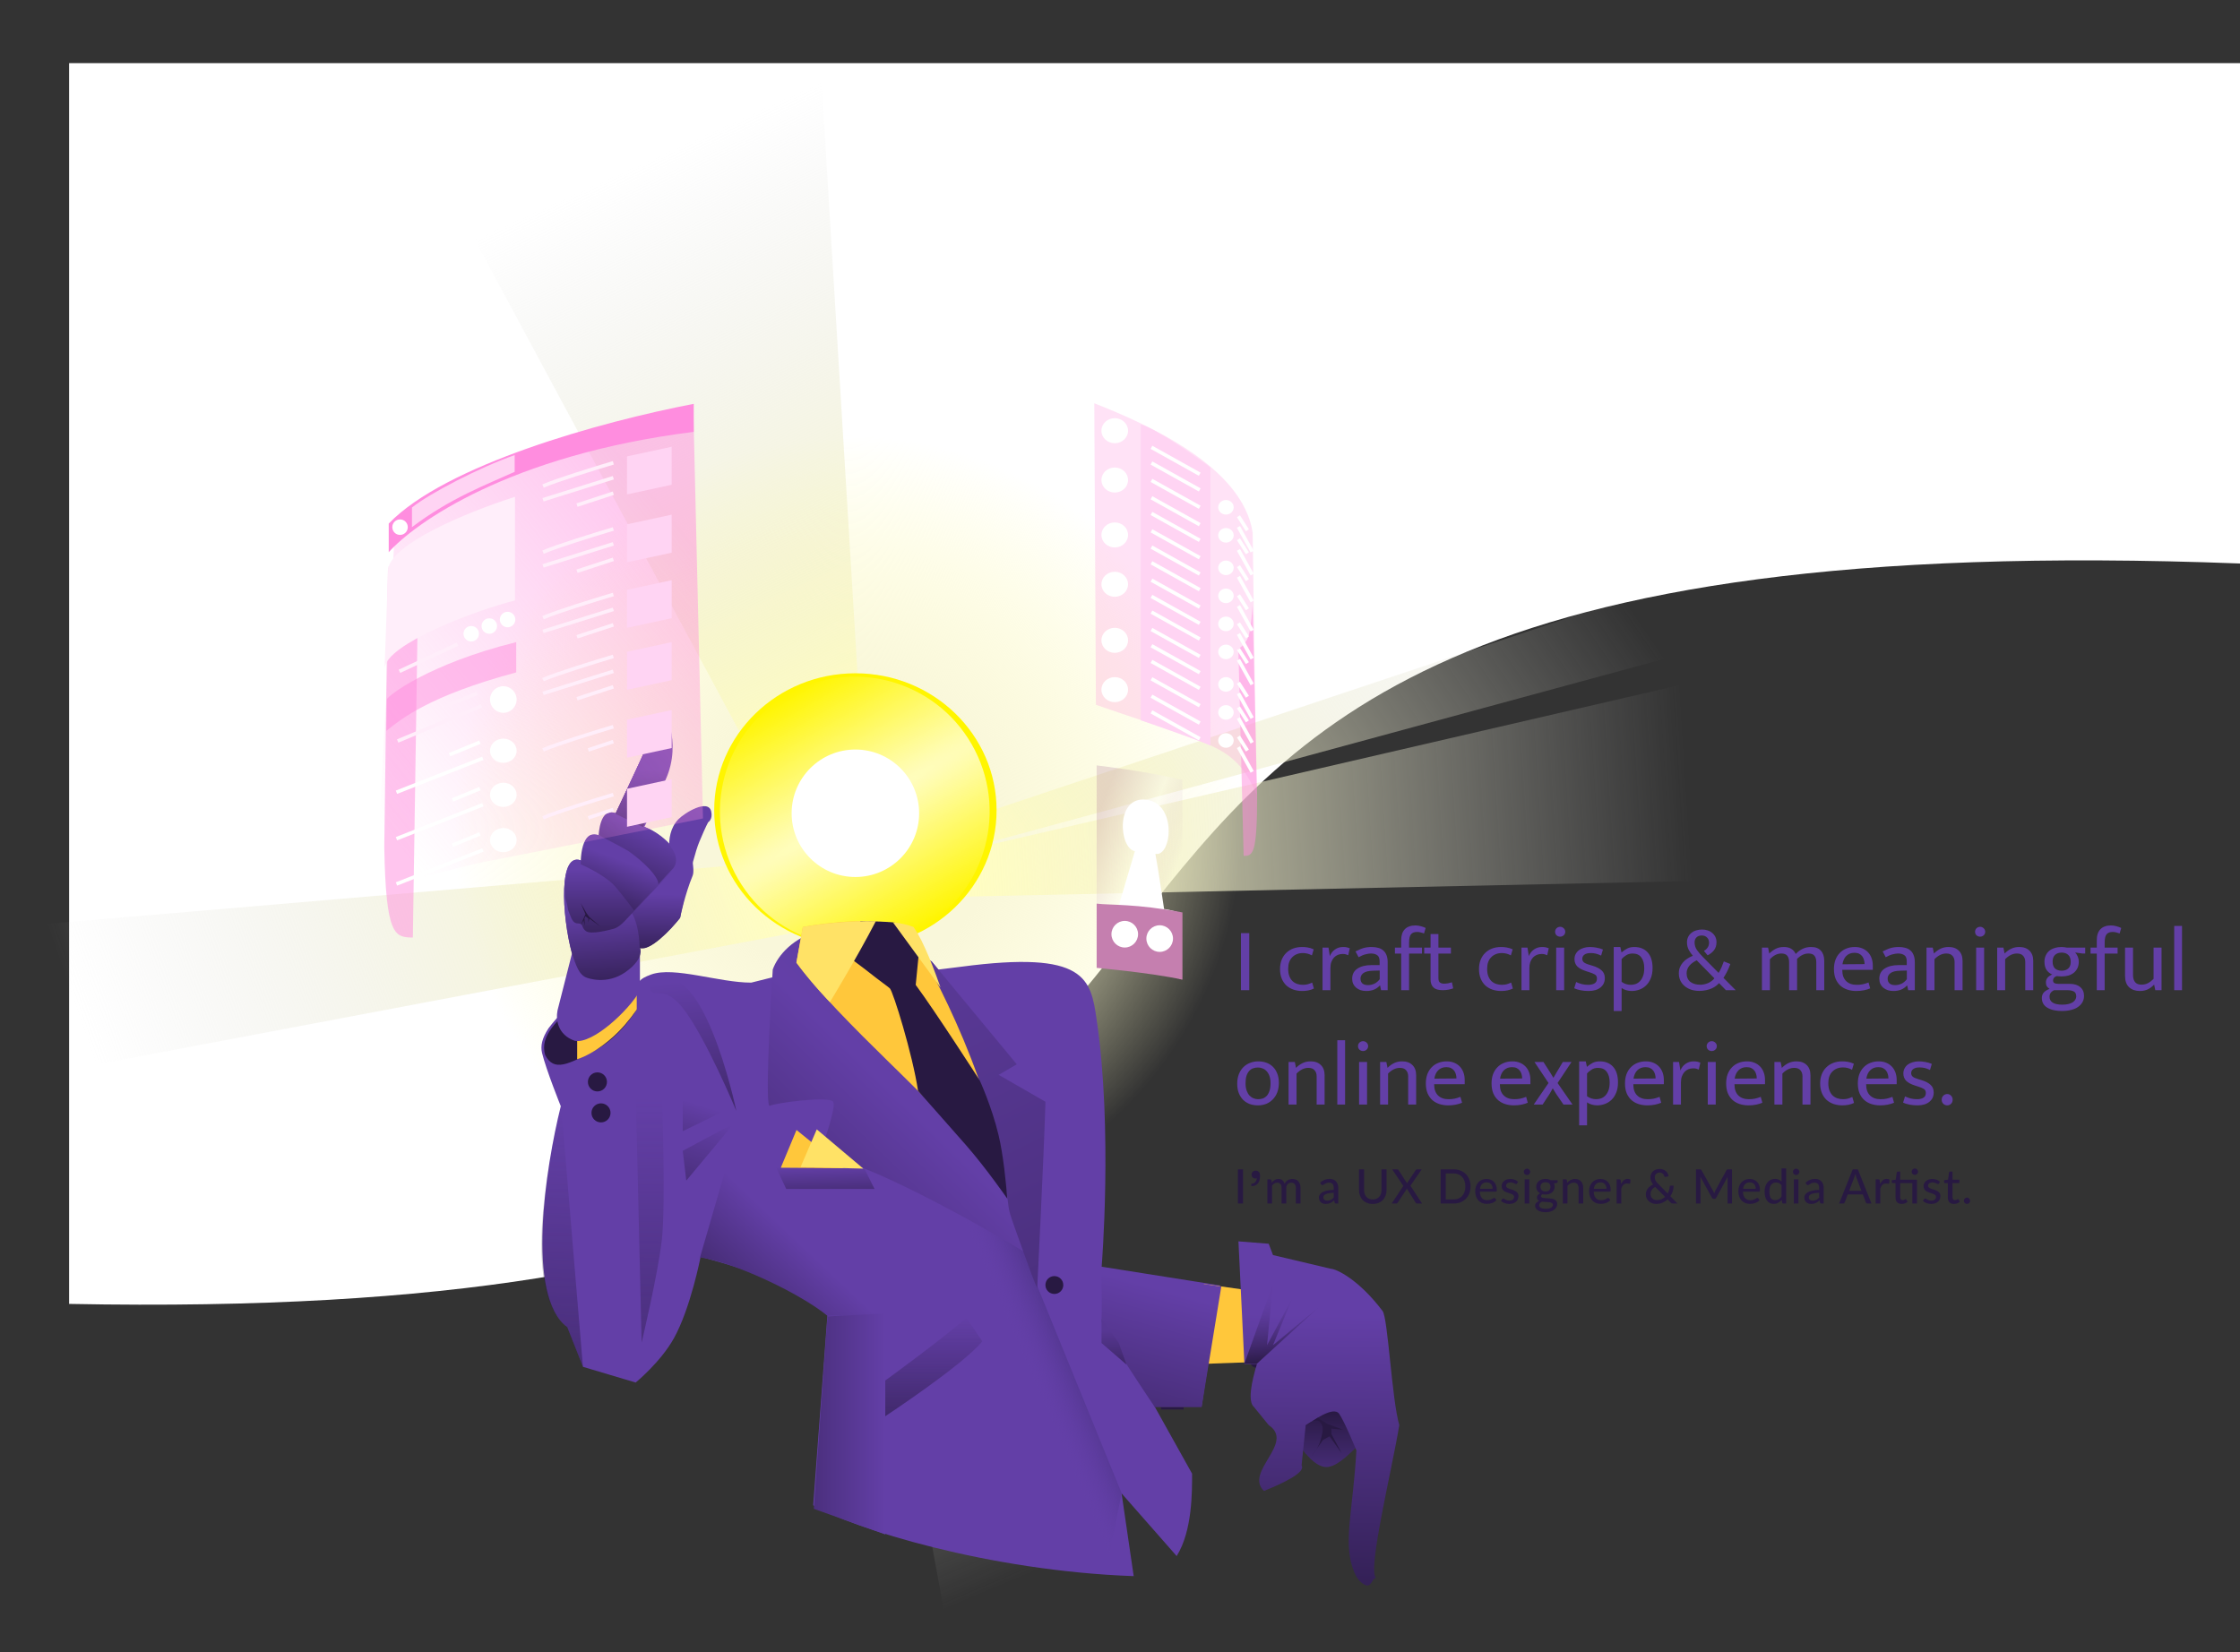 <svg width="1880" height="1387" viewBox="0 0 1880 1387" fill="none" xmlns="http://www.w3.org/2000/svg">
<rect x="0" y="0" width="1880" height="1387" fill="#333333" stroke="none"/>
<path d="M58 53V1094.5C1343 1119.5 559 422.5 1880 473V53H58Z" fill="white"/>
<circle cx="406.485" cy="406.485" r="406.485" transform="matrix(-0.957 -0.291 -0.291 0.957 1218.48 425.245)" fill="url(#paint0_radial_102_5303)"/>
<path d="M798.579 1386.38L677.442 726.546L737.754 712.388L923.418 1324.8L798.579 1386.38Z" fill="url(#paint1_linear_102_5303)"/>
<path d="M1431.1 739.302L753.818 753.805L735.232 731.202L1413.87 574.113L1431.1 739.302Z" fill="url(#paint2_linear_102_5303)"/>
<path d="M1430.34 543.947L742.554 730.849L714.77 719.463L1421.98 483.409L1430.34 543.947Z" fill="url(#paint3_linear_102_5303)"/>
<path d="M0.116 778.849L725.305 717.049L736.517 769.695L53.356 898.756L0.116 778.849Z" fill="url(#paint4_linear_102_5303)"/>
<path d="M685.432 0.761L730.02 735.363L682.879 729.957L367.103 142.831L685.432 0.761Z" fill="url(#paint5_linear_102_5303)"/>
<rect x="974.411" y="1181.15" width="19" height="2" fill="#281942"/>
<path d="M630.503 824.817L709.193 805.15C725.428 808.213 701 825.5 806.5 811.5C911.891 797.514 915.401 821.563 920.484 856.392L920.5 856.5C934 949 924.606 1063.27 924.606 1063.27L1024 1079L1008.5 1180.29H968.869L1000.5 1237C1000.5 1251.77 1000.84 1285.01 987.557 1306.15L941.327 1253.54L951.5 1323C829.531 1318.67 715.287 1282.84 682.5 1263.5L694.439 1104.08C663 1075.5 616 1062.5 588 1055C588 1055 579.586 1098.38 565.5 1123.5C554.221 1143.62 533.5 1160.5 533.5 1160.5L489.354 1147.34L476.075 1113.91C441.058 1088.35 457.878 979.689 470.665 928.557C470.665 928.557 458.37 898.074 454.927 883.816C453.506 877.929 454.928 871.524 460.337 863.166C468.88 852.024 473.574 847.996 483.944 840.55C502.494 827.23 536.5 824.817 536.5 824.817C536.5 824.817 535.5 821.967 546.5 818C565.821 811.031 603.277 824.817 630.503 824.817Z" fill="#633FA7"/>
<path d="M587.5 1055.5C614.5 1059 670.333 1084.83 694.5 1104.5H743C743 1104.5 623.819 950.164 621 940L587.5 1055.5Z" fill="url(#paint6_linear_102_5303)"/>
<path d="M546 827.5C588.5 790.5 618 932.5 618 932.5C618 932.5 592.213 870.447 573 846C555.898 824.239 545.058 840.686 546 827.5Z" fill="url(#paint7_linear_102_5303)"/>
<path d="M991.647 1145.5L1059.27 1143.06L1065.53 1085.59L1010.45 1077.78L991.647 1145.5Z" fill="#FFC73B"/>
<path d="M941.411 1253.48L867.053 1070.87L865.576 1034.94L791.218 958.154L705.534 895.151L648.411 924.684L705.534 910.902L679.435 1243.63C679.435 1243.63 723.754 1267.75 791.218 1287.44C858.682 1307.13 930.578 1306.14 930.578 1306.14L941.411 1253.48Z" fill="url(#paint8_linear_102_5303)"/>
<path d="M781.926 806.951C701.994 753.323 657.074 789.535 648.543 813.852C646.082 852.792 642.144 930.179 646.082 928.207C651.003 925.743 695.793 919.828 699.238 924.757C701.994 928.7 692.512 956.303 687.426 969.612C723.257 972.766 817.856 1025.47 860.677 1051.43L867.075 1071.15C872.194 1064.45 876.099 970.762 877.411 924.757L838.036 902.083L853.294 893.211L781.926 806.951Z" fill="url(#paint9_linear_102_5303)"/>
<path d="M734 998L659.875 998L651.376 980L725.5 981L734 998Z" fill="url(#paint10_linear_102_5303)"/>
<path d="M782.126 807.379C702.361 753.907 771.975 826.383 763.461 850.628C761.006 889.454 830.26 962.683 834.189 960.717C839.1 958.26 843.521 992.663 844.994 1002C846.468 1011.34 846.092 1014.49 848.924 1022.64C852.853 1033.95 847.941 1020.19 859.238 1051.64C870.535 1083.09 870.535 1081.13 870.535 1081.13C870.535 1081.13 876.101 970.71 877.411 924.84L838.118 902.233L853.344 893.386L782.126 807.379Z" fill="url(#paint11_linear_102_5303)"/>
<ellipse cx="717.911" cy="680.151" rx="118.5" ry="115" fill="#FFF500"/>
<path d="M773.994 779.155C719.867 810.405 650.656 791.86 619.406 737.733C588.156 683.607 606.701 614.395 660.828 583.145C714.954 551.896 784.166 570.441 815.415 624.567C846.665 678.694 828.12 747.905 773.994 779.155Z" fill="url(#paint12_radial_102_5303)"/>
<path d="M771.411 682.651C771.411 712.199 747.458 736.151 717.911 736.151C688.364 736.151 664.411 712.199 664.411 682.651C664.411 653.104 688.364 629.151 717.911 629.151C747.458 629.151 771.411 653.104 771.411 682.651Z" fill="white"/>
<path d="M760.335 778.141C738.706 769.104 693.645 774.376 673.818 778.141L668.411 808.103C685.616 831.679 718.508 864.595 745.097 890.62C769.184 914.196 822.273 965.606 843.411 1000.15C836.726 917.241 785.242 817.599 760.335 778.141Z" fill="#FFC73B"/>
<path d="M751.798 774.626C748.349 773.643 730.612 773.315 722.236 773.151L710.411 801.662C714.353 805.103 723.269 811.317 729.626 816.409C738.241 823.308 745.283 828.097 746.871 829.681C749.63 832.434 765.922 885.063 770.521 915.704C770.521 915.704 796.015 944.359 810.922 961.419C827.674 980.59 845.411 1006.15 845.411 1006.15C844.377 993.559 842.199 969.983 838.021 952.571C832.249 928.522 822.254 906.856 822.254 906.856C822.254 906.856 784.48 848.196 768.55 826.732L771.013 801.662C767.893 794.78 755.373 775.645 751.798 774.626Z" fill="#281942"/>
<path d="M673.844 778.116C686.684 775.701 712.521 772.663 735.085 773.218C735.085 773.218 735.085 773.218 735.085 773.218C735.085 773.218 735.085 773.218 735.085 773.218C740.078 773.34 744.911 773.639 749.407 774.159C756.113 774.934 762.07 776.203 766.693 778.116C772.004 785.86 774.825 792.203 779.534 803.037C783.144 811.345 789.411 828.935 789.411 828.935L749.407 774.159C749.407 774.159 741.505 773.482 735.085 773.218C735.085 773.218 735.085 773.218 735.085 773.218C719.281 803.823 696.562 841.151 696.562 841.151C696.562 841.151 683.227 827.958 668.411 807.923L673.844 778.116Z" fill="#FFE266"/>
<path d="M534.507 847.179C534.507 847.179 520.888 870.506 498.869 881.96C476.85 893.413 464.968 899.836 457.608 885.686C452.507 869.265 468.402 855.26 485.746 841.258C507.765 829.804 534.507 847.179 534.507 847.179Z" fill="#281942"/>
<path d="M534.411 847.416V798.151L484.411 826.232V889.151C491.967 886.722 503.18 880.537 514.313 870.57C521.238 864.371 527.832 856.862 534.411 847.416Z" fill="#FFC73B"/>
<path d="M489.219 1147.15L470.895 927.151C449.104 1021.72 447.123 1091.29 475.847 1113.83L489.219 1147.15Z" fill="url(#paint13_linear_102_5303)"/>
<path d="M538.502 1127L533.706 922L555.493 916C555.493 916 558.884 1011.04 555.493 1040.57C552.102 1070.11 538.502 1127 538.502 1127Z" fill="url(#paint14_linear_102_5303)"/>
<path d="M1025 1080L924.428 1065.15C924.428 1065.15 925 1103 924.428 1108.5C923.855 1114 969.232 1181.15 969.232 1181.15H1008.5L1025 1080Z" fill="url(#paint15_linear_102_5303)"/>
<circle cx="501.411" cy="908.151" r="8" fill="#281942"/>
<circle cx="884.911" cy="1078.65" r="7.5" fill="#281942"/>
<circle cx="504.411" cy="934.151" r="8" fill="#281942"/>
<path d="M811 1106C796.073 1120.13 742.411 1159.23 742.411 1159.23V1189.15C742.411 1189.15 808.535 1145.65 824.411 1125.87L811 1106Z" fill="url(#paint16_linear_102_5303)"/>
<path d="M924.5 1127.35L945.5 1145.5L939 1127.35L924.5 1107V1127.35Z" fill="url(#paint17_linear_102_5303)"/>
<path d="M1047.41 1122.15L1062.41 1069.15L1111.64 1082.95C1116.41 1083.11 1127.81 1088.87 1135.31 1110.57C1142.8 1132.27 1157.17 1179.78 1163.41 1200.82C1157.73 1235.38 1140.45 1184.61 1143.03 1179.65C1133.74 1179.21 1135.81 1170.31 1146.65 1205.75C1146.65 1205.75 1127.48 1228.44 1116.57 1230.9C1106.71 1234.46 1095.86 1220.05 1095.86 1220.05C1099.48 1225.97 1081.91 1200.82 1081.91 1200.82C1082.9 1196.05 1096.39 1190.14 1073.91 1175.15L1064.8 1177.64C1059.54 1173.2 1050.21 1160.48 1054.94 1145.09L1047.41 1139.15L1047.41 1122.15Z" fill="url(#paint18_linear_102_5303)"/>
<ellipse cx="1054.91" cy="1143.15" rx="5.5" ry="5" fill="#281942"/>
<path d="M1044.41 1144.94H1054.94C1050.21 1160.33 1047.15 1176.56 1052.41 1181L1064.8 1196.23C1087.28 1211.22 1043.91 1235.5 1060.86 1251.5C1077.42 1244.79 1096.03 1235.92 1092.41 1230L1095.86 1196.23C1101.29 1193.27 1119.14 1179.52 1124.07 1186.92C1129 1194.32 1138.41 1217.5 1138.41 1217.5C1135.73 1265.13 1127.71 1292.89 1134.91 1315C1137.37 1322.54 1139.99 1327.18 1144.91 1330C1151.24 1333.63 1151.12 1324.67 1154.91 1324.5C1147.42 1318.58 1168.17 1234.2 1174.41 1196.23C1168.17 1175.19 1164.87 1106.41 1160.41 1100.5C1140.41 1074 1121.68 1065.16 1116.91 1065L1068.41 1053.5L1064.8 1044L1039.41 1042L1044.41 1144.94Z" fill="url(#paint19_linear_102_5303)"/>
<path d="M1100.61 1222.37L1100.41 1222.65C1100.46 1222.58 1100.53 1222.48 1100.61 1222.37L1104.9 1216.37C1106.4 1213.99 1107.82 1211.24 1108.41 1208.65C1109.08 1205.69 1111.3 1199.59 1109.41 1195.82C1107.41 1191.82 1104.41 1191.82 1101.66 1192.99L1097.41 1195.82L1095.41 1197.15C1096.41 1196.49 1098.91 1194.15 1101.66 1192.99L1105.91 1190.15L1113.91 1195.15L1127.41 1200.15L1117.41 1199.15L1117.41 1203.65L1125.91 1219.65L1115.91 1205.65L1110.41 1208.65L1104.9 1216.37C1103.15 1219.15 1101.31 1221.43 1100.61 1222.37Z" fill="#281942"/>
<path d="M1106.41 1097.65L1054.91 1144.65H1044.41L1068.41 1077.65L1063.41 1129.15L1084.41 1090.15L1068.41 1129.15L1106.41 1097.65Z" fill="url(#paint20_linear_102_5303)"/>
<path d="M516.746 683.062C521.148 673.248 552.059 608.317 553.233 600.858C554.7 591.535 571.331 621.959 557.146 654.345C545.798 680.254 541.493 690.166 539.537 694.092C550.77 698.229 568.379 709.928 566.731 721.446C569.81 714.43 576.092 702.087 583.759 697.783C584.077 697.604 584.374 697.407 584.652 697.192C587.048 690.557 588.411 684.651 588.411 684.651C588.411 684.651 589.513 693.446 584.652 697.192C583.696 699.839 582.576 702.601 581.313 705.151C577.852 712.136 583.838 729.049 581.313 735.076C575.017 750.104 570.842 770.151 570.842 770.151C563.179 779.802 545.7 798.317 537.091 795.177V831.651C527.714 848.114 497.411 876.651 482.411 873.651C467.911 868.651 466.411 855.651 467.911 848.151L480.06 800.34C471.419 768.444 468.321 712.504 488.865 722.809C491.8 709.56 488.666 696.055 505.297 702.434C505.985 692.876 506.474 678.155 516.746 683.062Z" fill="#633FA7"/>
<path d="M516.746 683.111C521.148 673.291 552.059 608.322 553.233 600.859C554.7 591.53 571.331 621.972 557.146 654.377C545.798 680.302 541.493 690.22 539.537 694.148C550.77 698.287 568.379 709.993 566.731 721.518C569.809 714.498 576.092 702.147 583.759 697.841C584.199 697.593 584.607 697.323 584.987 697.035C587.894 690.903 589.911 687.151 589.911 687.151C589.911 687.151 589.681 693.472 584.987 697.035C583.208 700.787 581.097 705.431 578.911 710.651C572.616 725.688 570.842 770.251 570.842 770.251C563.179 779.907 545.7 798.434 537.091 795.292C537.091 795.292 541.752 803.868 525.411 815.651C509.071 827.435 492.411 820.651 492.411 820.651C485.871 818.366 483.414 810.154 480.06 800.458C471.419 768.543 468.321 712.57 488.865 722.881C491.8 709.624 488.666 696.112 505.297 702.494C505.985 692.931 506.474 678.201 516.746 683.111Z" fill="url(#paint21_linear_102_5303)"/>
<path d="M570.739 770.571C570.739 770.571 580.593 721.798 586.911 706.651C592.691 692.796 594.411 690.151 594.411 690.151C594.411 690.151 598.413 687.762 596.911 681.151C594.411 670.151 574.595 682.302 569.411 687.651C555.433 702.077 564.557 726.553 564.557 726.553C543.939 720.876 511.54 750.551 524.303 759.453C537.067 768.356 536.867 795.794 536.867 795.794C545.507 798.96 563.049 780.298 570.739 770.571Z" fill="url(#paint22_linear_102_5303)"/>
<path d="M554.777 600.857C553.585 608.308 522.186 673.178 517.714 682.983C507.28 678.081 506.783 692.788 506.084 702.337C489.191 695.964 494.159 713.123 491.178 726.359C480.809 721.244 475.121 730.563 473.911 746.151C474.604 758.651 474.719 752.151 476.911 764.151C479.911 772.151 480.911 775.151 485.411 775.151C489.911 775.151 487.664 778.732 491.911 781.651C496.158 784.571 510.56 780.823 515.23 779.561C519.909 778.297 525.167 772.207 525.167 772.207L566.205 728.81C575.347 715.868 553.949 698.742 540.865 694.003C542.852 690.081 547.225 680.178 558.752 654.293C573.161 621.937 556.268 591.542 554.777 600.857Z" fill="url(#paint23_linear_102_5303)"/>
<path d="M553.781 600.855C552.589 608.297 521.198 673.083 516.728 682.875C506.296 677.979 507.29 692.668 505.101 702.205C486.427 692.178 487.42 725.472 487.42 725.472C487.42 725.472 508.122 734.388 516.728 744.567C524.179 753.38 532.126 764.151 532.126 764.151L565.206 728.644C574.346 715.718 552.953 698.614 539.872 693.881C541.859 689.964 546.23 680.074 557.755 654.222C572.16 621.908 555.271 591.552 553.781 600.855Z" fill="url(#paint24_linear_102_5303)"/>
<path d="M553.799 600.855C552.609 608.299 521.261 673.1 516.797 682.895C506.38 677.997 503.109 691.475 502.411 701.014C516.006 708.126 519.358 709.713 527.214 714.237C527.214 714.237 545.339 726.47 551.521 738.234C552.503 740.102 552.513 742.151 552.513 742.151L565.209 728.673C574.336 715.745 552.973 698.637 539.91 693.903C541.894 689.985 546.259 680.093 557.768 654.235C572.153 621.913 555.288 591.55 553.799 600.855Z" fill="url(#paint25_linear_102_5303)"/>
<path d="M553.619 600.859C552.422 608.323 520.9 673.294 516.411 683.114L539.652 694.151C541.648 690.223 546.037 680.305 557.61 654.38C572.075 621.973 555.116 591.53 553.619 600.859Z" fill="url(#paint26_linear_102_5303)"/>
<path d="M668.5 948.5L655.319 980.177L707.968 980.557L668.5 948.5Z" fill="#FFC73B"/>
<path d="M685.5 948L671.928 979.634L724.563 980.925L685.5 948Z" fill="#FFE266"/>
<path d="M683 1266.5L694.5 1105L743 1102.5V1288L683 1266.5Z" fill="url(#paint27_linear_102_5303)"/>
<path d="M493.778 771.033L491.363 769.051L490.485 771.033L490.924 777.227L489.826 772.52L487.411 776.484L491.363 767.317L487.411 758.15L492.46 766.821L494.656 769.794L504.411 778.15L494.656 771.033L493.778 774.254V771.033Z" fill="#281942"/>
<path d="M573 966L576 991L616 943L573 966Z" fill="url(#paint28_linear_102_5303)"/>
<path d="M573 924V949.5L611 931L573 924Z" fill="url(#paint29_linear_102_5303)"/>
<path d="M1051.32 447.012C1043.01 391.915 963.938 356.464 918.42 338.49L919.801 591.607C966.783 607.847 967.682 607.372 995.242 617.59C1022.8 627.808 1041.32 633.834 1054.58 667.175L1051.32 447.012Z" fill="#FF8DDF" fill-opacity="0.25"/>
<path d="M1043.77 718.445C1051.32 718.275 1055.16 717.927 1055.09 667.12L1051.27 508.156C1051.27 508.156 1050.13 528.637 1047.4 535.301C1045.18 540.716 1039.35 544.944 1039.35 544.944L1043.77 718.445Z" fill="#FF8DDF" fill-opacity="0.5"/>
<path d="M957.42 604.605V356.19C971.02 360.33 1002.09 382.066 1015.92 392.417V625.777C1005.52 621.26 972.587 609.781 957.42 604.605Z" fill="#FFD4F3"/>
<ellipse cx="935.592" cy="578.891" rx="11.172" ry="10.513" fill="white"/>
<ellipse cx="935.592" cy="490.44" rx="11.172" ry="10.513" fill="white"/>
<ellipse cx="935.592" cy="402.93" rx="11.172" ry="10.513" fill="white"/>
<ellipse cx="935.592" cy="537.488" rx="11.172" ry="10.513" fill="white"/>
<ellipse cx="935.592" cy="449.037" rx="11.172" ry="10.513" fill="white"/>
<ellipse cx="935.592" cy="361.527" rx="11.172" ry="10.513" fill="white"/>
<ellipse cx="1028.92" cy="425.821" rx="6.5" ry="6.116" fill="white"/>
<ellipse cx="1028.92" cy="476.634" rx="6.5" ry="6.116" fill="white"/>
<ellipse cx="1028.92" cy="523.682" rx="6.5" ry="6.116" fill="white"/>
<ellipse cx="1028.92" cy="574.494" rx="6.5" ry="6.116" fill="white"/>
<ellipse cx="1028.92" cy="449.346" rx="6.5" ry="6.116" fill="white"/>
<ellipse cx="1028.92" cy="500.158" rx="6.5" ry="6.116" fill="white"/>
<ellipse cx="1028.92" cy="547.206" rx="6.5" ry="6.116" fill="white"/>
<ellipse cx="1028.92" cy="598.018" rx="6.5" ry="6.116" fill="white"/>
<ellipse cx="1028.92" cy="621.543" rx="6.5" ry="6.116" fill="white"/>
<path d="M966.42 375.48L1006.92 398.063M966.42 388.653L1006.92 411.236M966.42 403.238L1006.92 425.821" stroke="white" stroke-width="3"/>
<path d="M966.42 417.823L1006.92 440.406M966.42 430.997L1006.92 453.58M966.42 445.582L1006.92 468.165" stroke="white" stroke-width="3"/>
<path d="M966.42 459.226L1006.92 481.809M966.42 472.399L1006.92 494.982M966.42 486.984L1006.92 509.567" stroke="white" stroke-width="3"/>
<path d="M966.42 500.628L1006.92 523.211M966.42 513.802L1006.92 536.385M966.42 528.387L1006.92 550.97" stroke="white" stroke-width="3"/>
<path d="M966.42 542.031L1006.92 564.614M966.42 555.204L1006.92 577.788M966.42 569.789L1006.92 592.373" stroke="white" stroke-width="3"/>
<path d="M966.42 584.374L1006.92 606.958M966.42 597.548L1006.92 620.131" stroke="white" stroke-width="3"/>
<path d="M1039.42 433.349L1046.92 445.111M1039.42 442.288L1050.92 462.99" stroke="white" stroke-width="3"/>
<path d="M1039.42 452.639L1046.92 464.401M1039.42 461.578L1050.92 482.279" stroke="white" stroke-width="3"/>
<path d="M1039.42 475.222L1046.92 486.984M1039.42 484.161L1050.92 504.863" stroke="white" stroke-width="3"/>
<path d="M1039.42 499.687L1046.92 511.449M1039.42 508.627L1050.92 529.328" stroke="white" stroke-width="3"/>
<path d="M1039.42 523.211L1046.92 534.974M1039.42 532.151L1050.92 552.852" stroke="white" stroke-width="3"/>
<path d="M1039.42 544.854L1046.92 556.616M1039.42 553.793L1050.92 574.494" stroke="white" stroke-width="3"/>
<path d="M1039.42 573.083L1046.92 584.845M1039.42 582.022L1050.92 602.723" stroke="white" stroke-width="3"/>
<path d="M1039.42 593.784L1046.92 605.546M1039.42 602.723L1050.92 623.425" stroke="white" stroke-width="3"/>
<path d="M1039.42 618.249L1046.92 630.011M1039.42 627.188L1050.92 647.89" stroke="white" stroke-width="3"/>
<path d="M346.502 786.976C331.466 786.704 323.798 786.179 322.519 710.813L325.649 475.025C325.649 475.025 328.487 505.408 334.111 515.3C338.681 523.338 350.411 529.626 350.411 529.626L346.502 786.976Z" fill="#FF8DDF" fill-opacity="0.5"/>
<path d="M330.999 452C346.199 392.4 495.833 367.667 582 348L590 687C503.749 704.5 401.251 724.5 401.251 724.5C401.251 724.5 319.378 743.339 315.315 752.789L315.251 754C315.107 753.617 315.133 753.212 315.315 752.789L330.999 452Z" fill="url(#paint30_linear_102_5303)" fill-opacity="0.5"/>
<path d="M563.749 375L526.252 383.095V415L563.749 406.905V375Z" fill="#FFD4F3"/>
<path d="M563.749 539L526.252 547.095V579L563.749 570.905V539Z" fill="#FFD4F3"/>
<path d="M563.749 432L526.252 440.095V472L563.749 463.905V432Z" fill="#FFD4F3"/>
<path d="M563.749 596L526.252 604.095V636L563.749 627.905V596Z" fill="#FFD4F3"/>
<path d="M563.749 654L526.252 662.095V694L563.749 685.905V654Z" fill="#FFD4F3"/>
<path d="M563.749 487L526.252 495.095V527L563.749 518.905V487Z" fill="#FFD4F3"/>
<circle cx="422.425" cy="587.172" r="11.172" fill="white"/>
<ellipse cx="422.424" cy="667.172" rx="11.172" ry="10.172" fill="white"/>
<ellipse cx="422.424" cy="705.172" rx="11.172" ry="10.172" fill="white"/>
<ellipse cx="422.424" cy="630.172" rx="11.172" ry="10.172" fill="white"/>
<path d="M417.094 524.488C417.656 528.034 415.237 531.364 411.692 531.926C408.146 532.488 404.816 530.07 404.254 526.524C403.692 522.978 406.111 519.648 409.656 519.086C413.202 518.524 416.532 520.943 417.094 524.488Z" fill="white"/>
<path d="M401.918 530.944C402.48 534.49 400.061 537.82 396.516 538.382C392.97 538.944 389.64 536.526 389.078 532.98C388.516 529.435 390.934 526.105 394.48 525.542C398.025 524.98 401.355 527.399 401.918 530.944Z" fill="white"/>
<circle cx="426.007" cy="520.038" r="6.5" transform="rotate(-9.009 426.007 520.038)" fill="white"/>
<path d="M325.751 477.5C329.251 456.5 388.751 431 432.252 417V504C398.912 512.418 324.218 540.548 322.774 560.905L322.753 561.5C322.753 561.302 322.76 561.104 322.774 560.905L325.751 477.5Z" fill="#FFEEFA"/>
<path d="M433.252 539C358.749 557.5 324.749 584.729 324.749 587L324.249 613.5C336.749 603.5 360.249 584 433.252 564.423V539Z" fill="#FF8DDF" fill-opacity="0.5"/>
<path d="M326.252 439.5C373.751 390.167 504.086 354 582.252 339V362.5C426.749 382 347.749 439.5 326.252 463.5V439.5Z" fill="#FF8DDF"/>
<path d="M514.752 388.5C499.586 393 466.552 403.2 455.752 408M514.752 401L455.752 419.5M514.752 414L484.252 424" stroke="#FFEEFA" stroke-width="3"/>
<path d="M514.752 444C499.586 448.5 466.552 458.7 455.752 463.5M514.752 456.5L455.752 475M514.752 469.5L484.252 479.5" stroke="#FFEEFA" stroke-width="3"/>
<path d="M514.752 499C499.586 503.5 466.552 513.7 455.752 518.5M514.752 511.5L455.752 530M514.752 524.5L484.252 534.5" stroke="#FFEEFA" stroke-width="3"/>
<path d="M514.752 551C499.586 555.5 466.552 565.7 455.752 570.5M514.752 563.5L455.752 582M514.752 576.5L484.252 586.5M400.252 582L374.752 592.5M404.252 592.5L333.752 622" stroke="#FFEEFA" stroke-width="3"/>
<path d="M514.752 610C499.586 614.5 466.552 624.7 455.752 629.5M514.752 622.5L493.752 629.5" stroke="#FFEEFA" stroke-width="3"/>
<path d="M514.752 667C499.586 671.5 466.552 681.7 455.752 686.5M514.752 679.5L493.752 686.5" stroke="#FFEEFA" stroke-width="3"/>
<path d="M431.955 382C402.249 392.5 360.789 414 345.749 426L345.749 442.5C377.994 418 408.953 406.541 431.955 396.041L431.955 382Z" fill="#FFD4F3"/>
<path d="M342.249 442.5C342.249 446.09 339.339 449 335.749 449C332.159 449 329.249 446.09 329.249 442.5C329.249 438.91 332.159 436 335.749 436C339.339 436 342.249 438.91 342.249 442.5Z" fill="white"/>
<path d="M402.752 662L379.751 671.5" stroke="white" stroke-width="3"/>
<path d="M402.752 700L379.751 709.5" stroke="white" stroke-width="3"/>
<path d="M402.752 623L377.251 633.5" stroke="white" stroke-width="3"/>
<path d="M405.252 675.5L332.752 704" stroke="white" stroke-width="3"/>
<path d="M405.252 713.5L332.752 742" stroke="white" stroke-width="3"/>
<path d="M405.252 636.5L332.752 665" stroke="white" stroke-width="3"/>
<path d="M383.963 540.754L335.249 563.5" stroke="#FFEEFA" stroke-width="3"/>
<path d="M992.411 654.547C958.5 647 931.717 643.92 920.411 642.5V811C920.411 811 970 816.5 992.411 820.15V654.547Z" fill="url(#paint31_linear_102_5303)" fill-opacity="0.25"/>
<path d="M991.411 767.009V822.15C973.612 810.839 920.411 791.853 920.411 791.853V760C922.434 760.257 939 760 939 760L952.5 714.5C939 712 936 668 962.072 671.272C988.145 674.544 983.5 719.5 969.7 716.717C971.83 727.712 977 763 977 763C977 763 987.494 764.607 991.411 767.009Z" fill="white"/>
<path d="M992.411 765.884C953.5 758.5 931.717 759.886 920.411 758.5C920.411 815.532 920.411 812.435 920.411 812.435C920.411 812.435 966 816.5 992.411 822.322V765.884Z" fill="#C57FAF"/>
<path d="M955.17 784.172C955.17 790.343 950.168 795.345 943.998 795.345C937.827 795.345 932.825 790.343 932.825 784.172C932.825 778.002 937.827 773 943.998 773C950.168 773 955.17 778.002 955.17 784.172Z" fill="white"/>
<circle cx="973.308" cy="787.84" r="11.172" fill="white"/>
<path d="M1048.49 783.272V831.152H1041.5V783.272H1048.49ZM1093.46 826.668C1095.08 826.668 1096.5 826.491 1097.71 826.136C1098.93 825.781 1100.12 825.325 1101.29 824.768L1102.73 829.784C1099.99 831.152 1096.73 831.836 1092.93 831.836C1090.34 831.836 1087.91 831.456 1085.63 830.696C1083.4 829.936 1081.42 828.796 1079.7 827.276C1078.03 825.705 1076.71 823.78 1075.75 821.5C1074.79 819.169 1074.31 816.459 1074.31 813.368C1074.31 810.531 1074.76 807.972 1075.67 805.692C1076.59 803.412 1077.85 801.487 1079.47 799.916C1081.1 798.295 1083.05 797.053 1085.33 796.192C1087.61 795.331 1090.11 794.9 1092.85 794.9C1094.42 794.9 1095.94 795.027 1097.41 795.28C1098.93 795.483 1100.65 796.015 1102.58 796.876L1101.06 801.968C1098.73 800.651 1096.22 799.992 1093.53 799.992C1089.84 799.992 1086.85 801.157 1084.57 803.488C1082.29 805.768 1081.15 808.985 1081.15 813.14C1081.15 815.724 1081.5 817.877 1082.21 819.6C1082.92 821.323 1083.86 822.716 1085.02 823.78C1086.19 824.793 1087.5 825.528 1088.97 825.984C1090.44 826.44 1091.94 826.668 1093.46 826.668ZM1109.98 831.152V795.432H1114.99L1116.13 802.576C1117 800.296 1118.41 798.447 1120.39 797.028C1122.37 795.609 1124.65 794.9 1127.23 794.9C1128.55 794.9 1129.64 795.001 1130.5 795.204C1131.36 795.407 1132.15 795.66 1132.85 795.964L1131.56 801.816C1130.95 801.512 1130.27 801.259 1129.51 801.056C1128.8 800.853 1127.94 800.752 1126.93 800.752C1125.46 800.752 1124.09 801.005 1122.82 801.512C1121.61 802.019 1120.52 802.779 1119.55 803.792C1118.64 804.805 1117.91 806.072 1117.35 807.592C1116.84 809.061 1116.59 810.759 1116.59 812.684V831.152H1109.98ZM1137.67 798.624C1138.89 798.016 1140.03 797.484 1141.09 797.028C1142.16 796.521 1143.22 796.116 1144.29 795.812C1145.35 795.508 1146.44 795.28 1147.55 795.128C1148.67 794.976 1149.89 794.9 1151.2 794.9C1153.18 794.9 1154.98 795.128 1156.6 795.584C1158.27 795.989 1159.69 796.699 1160.85 797.712C1162.07 798.725 1163.01 800.068 1163.67 801.74C1164.33 803.361 1164.65 805.413 1164.65 807.896V831.152H1159.11L1158.27 827.2H1158.12C1156.55 828.872 1154.83 830.063 1152.95 830.772C1151.08 831.481 1149 831.836 1146.72 831.836C1145 831.836 1143.4 831.608 1141.93 831.152C1140.51 830.645 1139.27 829.961 1138.21 829.1C1137.14 828.188 1136.31 827.099 1135.7 825.832C1135.14 824.565 1134.86 823.147 1134.86 821.576C1134.86 817.827 1136.33 814.989 1139.27 813.064C1142.26 811.088 1146.19 810.1 1151.05 810.1H1157.89V807.06C1157.89 804.476 1157.23 802.728 1155.91 801.816C1154.6 800.853 1152.82 800.372 1150.59 800.372C1149.28 800.372 1147.76 800.6 1146.03 801.056C1144.36 801.461 1142.44 802.272 1140.26 803.488L1137.67 798.624ZM1157.97 814.66L1152.34 814.812C1148.54 814.913 1145.83 815.597 1144.21 816.864C1142.64 818.08 1141.85 819.575 1141.85 821.348C1141.85 822.412 1142.03 823.324 1142.39 824.084C1142.74 824.793 1143.2 825.351 1143.75 825.756C1144.36 826.161 1145.05 826.465 1145.81 826.668C1146.62 826.82 1147.45 826.896 1148.31 826.896C1149.99 826.896 1151.68 826.516 1153.41 825.756C1155.13 824.945 1156.65 823.679 1157.97 821.956V814.66ZM1187.93 776.812C1189.35 776.812 1190.82 777.015 1192.34 777.42C1193.91 777.825 1195.3 778.332 1196.52 778.94L1195.15 783.576C1194.14 783.171 1193.17 782.867 1192.26 782.664C1191.35 782.411 1190.39 782.284 1189.37 782.284C1186.94 782.284 1185.19 782.968 1184.13 784.336C1183.12 785.704 1182.61 788.035 1182.61 791.328V795.432H1193.48V800.448H1182.61V831.152H1176V800.448H1170.75V795.432H1176V789.124C1176 785.172 1177.01 782.132 1179.04 780.004C1181.12 777.876 1184.08 776.812 1187.93 776.812ZM1217.74 800.448H1207.25V821.196C1207.25 822.969 1207.69 824.16 1208.55 824.768C1209.46 825.376 1210.62 825.68 1212.04 825.68C1213.06 825.68 1214.17 825.579 1215.39 825.376C1216.6 825.123 1217.67 824.844 1218.58 824.54L1219.64 829.632C1218.63 830.037 1217.34 830.392 1215.77 830.696C1214.2 831 1212.55 831.152 1210.83 831.152C1207.28 831.152 1204.7 830.392 1203.07 828.872C1201.45 827.301 1200.64 825.047 1200.64 822.108V800.448H1195.32V795.432H1200.64V784.032H1207.25V795.432H1217.74V800.448ZM1260.45 826.668C1262.07 826.668 1263.49 826.491 1264.71 826.136C1265.92 825.781 1267.11 825.325 1268.28 824.768L1269.72 829.784C1266.99 831.152 1263.72 831.836 1259.92 831.836C1257.33 831.836 1254.9 831.456 1252.62 830.696C1250.39 829.936 1248.42 828.796 1246.69 827.276C1245.02 825.705 1243.7 823.78 1242.74 821.5C1241.78 819.169 1241.3 816.459 1241.3 813.368C1241.3 810.531 1241.75 807.972 1242.67 805.692C1243.58 803.412 1244.84 801.487 1246.47 799.916C1248.09 798.295 1250.04 797.053 1252.32 796.192C1254.6 795.331 1257.11 794.9 1259.84 794.9C1261.41 794.9 1262.93 795.027 1264.4 795.28C1265.92 795.483 1267.64 796.015 1269.57 796.876L1268.05 801.968C1265.72 800.651 1263.21 799.992 1260.53 799.992C1256.83 799.992 1253.84 801.157 1251.56 803.488C1249.28 805.768 1248.14 808.985 1248.14 813.14C1248.14 815.724 1248.49 817.877 1249.2 819.6C1249.91 821.323 1250.85 822.716 1252.01 823.78C1253.18 824.793 1254.5 825.528 1255.97 825.984C1257.44 826.44 1258.93 826.668 1260.45 826.668ZM1276.97 831.152V795.432H1281.99L1283.13 802.576C1283.99 800.296 1285.41 798.447 1287.38 797.028C1289.36 795.609 1291.64 794.9 1294.22 794.9C1295.54 794.9 1296.63 795.001 1297.49 795.204C1298.35 795.407 1299.14 795.66 1299.85 795.964L1298.56 801.816C1297.95 801.512 1297.26 801.259 1296.5 801.056C1295.79 800.853 1294.93 800.752 1293.92 800.752C1292.45 800.752 1291.08 801.005 1289.82 801.512C1288.6 802.019 1287.51 802.779 1286.55 803.792C1285.64 804.805 1284.9 806.072 1284.34 807.592C1283.84 809.061 1283.58 810.759 1283.58 812.684V831.152H1276.97ZM1306.09 831.152V795.432H1312.78V831.152H1306.09ZM1309.44 786.236C1308.27 786.236 1307.26 785.856 1306.4 785.096C1305.59 784.285 1305.18 783.297 1305.18 782.132C1305.18 780.967 1305.59 779.979 1306.4 779.168C1307.26 778.357 1308.27 777.952 1309.44 777.952C1310.55 777.952 1311.54 778.357 1312.4 779.168C1313.26 779.979 1313.69 780.967 1313.69 782.132C1313.69 783.297 1313.26 784.285 1312.4 785.096C1311.54 785.856 1310.55 786.236 1309.44 786.236ZM1343.8 802.12C1342.12 801.309 1340.6 800.752 1339.24 800.448C1337.87 800.144 1336.5 799.992 1335.13 799.992C1332.7 799.992 1330.9 800.448 1329.74 801.36C1328.57 802.221 1327.99 803.387 1327.99 804.856C1327.99 805.92 1328.39 806.857 1329.2 807.668C1330.02 808.428 1331.71 809.188 1334.3 809.948L1336.58 810.632C1339.97 811.645 1342.53 812.963 1344.25 814.584C1346.03 816.155 1346.91 818.308 1346.91 821.044C1346.91 824.287 1345.7 826.896 1343.26 828.872C1340.88 830.848 1337.54 831.836 1333.23 831.836C1330.95 831.836 1328.75 831.633 1326.62 831.228C1324.54 830.823 1322.74 830.265 1321.22 829.556L1322.82 824.312C1324.29 825.021 1325.89 825.604 1327.61 826.06C1329.33 826.465 1331.08 826.668 1332.85 826.668C1335.13 826.668 1336.93 826.263 1338.25 825.452C1339.62 824.641 1340.3 823.299 1340.3 821.424C1340.3 819.803 1339.72 818.663 1338.55 818.004C1337.39 817.295 1335.72 816.611 1333.54 815.952L1331.18 815.192C1327.89 814.128 1325.43 812.811 1323.81 811.24C1322.24 809.619 1321.45 807.541 1321.45 805.008C1321.45 803.488 1321.78 802.095 1322.44 800.828C1323.1 799.561 1323.99 798.497 1325.1 797.636C1326.27 796.775 1327.63 796.116 1329.2 795.66C1330.78 795.153 1332.5 794.9 1334.37 794.9C1336.15 794.9 1337.97 795.077 1339.84 795.432C1341.77 795.736 1343.59 796.268 1345.32 797.028L1343.8 802.12ZM1369.5 831.836C1367.88 831.836 1366.31 831.608 1364.79 831.152C1363.32 830.696 1362.05 830.088 1360.99 829.328V848.632H1354.38V794.9H1359.93L1360.91 799.536C1362.28 798.269 1363.83 797.18 1365.55 796.268C1367.27 795.356 1369.3 794.9 1371.63 794.9C1376.39 794.9 1380.14 796.42 1382.88 799.46C1385.61 802.5 1386.98 806.857 1386.98 812.532C1386.98 815.876 1386.48 818.764 1385.46 821.196C1384.5 823.628 1383.18 825.629 1381.51 827.2C1379.89 828.771 1378.01 829.936 1375.89 830.696C1373.81 831.456 1371.68 831.836 1369.5 831.836ZM1370.19 800.372C1368.06 800.372 1366.21 800.904 1364.64 801.968C1363.07 802.981 1361.85 804.02 1360.99 805.084V824.16C1362.16 825.021 1363.4 825.655 1364.71 826.06C1366.03 826.465 1367.35 826.668 1368.67 826.668C1370.03 826.668 1371.4 826.44 1372.77 825.984C1374.14 825.477 1375.35 824.667 1376.42 823.552C1377.48 822.437 1378.34 820.993 1379 819.22C1379.66 817.447 1379.99 815.268 1379.99 812.684C1379.99 808.884 1379.18 805.895 1377.56 803.716C1375.99 801.487 1373.53 800.372 1370.19 800.372ZM1409.02 817.016C1409.02 815.141 1409.32 813.444 1409.93 811.924C1410.59 810.404 1411.45 809.036 1412.51 807.82C1413.58 806.604 1414.82 805.54 1416.24 804.628C1417.65 803.716 1419.17 802.931 1420.8 802.272C1419.48 800.803 1418.31 799.131 1417.3 797.256C1416.34 795.331 1415.86 793.228 1415.86 790.948C1415.86 789.276 1416.19 787.781 1416.84 786.464C1417.5 785.147 1418.39 784.032 1419.5 783.12C1420.67 782.157 1422.01 781.448 1423.53 780.992C1425.1 780.485 1426.75 780.232 1428.47 780.232C1430.19 780.232 1431.79 780.485 1433.26 780.992C1434.78 781.499 1436.07 782.233 1437.14 783.196C1438.25 784.108 1439.11 785.223 1439.72 786.54C1440.33 787.857 1440.63 789.301 1440.63 790.872C1440.63 793.557 1439.95 795.787 1438.58 797.56C1437.21 799.333 1435.41 800.777 1433.18 801.892L1430.07 798.168C1431.39 797.459 1432.42 796.521 1433.18 795.356C1433.99 794.191 1434.4 792.823 1434.4 791.252C1434.4 789.479 1433.82 788.035 1432.65 786.92C1431.54 785.805 1430.09 785.248 1428.32 785.248C1426.39 785.248 1424.9 785.78 1423.84 786.844C1422.77 787.908 1422.24 789.301 1422.24 791.024C1422.24 793.304 1422.87 795.407 1424.14 797.332C1425.41 799.207 1427.23 801.335 1429.61 803.716L1442.38 816.636C1443.24 815.319 1444.05 813.799 1444.81 812.076C1445.57 810.303 1446.23 808.605 1446.79 806.984L1452.26 809.188C1451.45 811.468 1450.54 813.596 1449.52 815.572C1448.51 817.548 1447.5 819.296 1446.48 820.816L1456.74 831.152H1448.54L1442.76 825.224C1442.05 826.035 1441.16 826.845 1440.1 827.656C1439.09 828.416 1437.9 829.1 1436.53 829.708C1435.16 830.316 1433.61 830.797 1431.89 831.152C1430.22 831.557 1428.37 831.76 1426.34 831.76C1423.71 831.76 1421.33 831.405 1419.2 830.696C1417.07 829.936 1415.25 828.897 1413.73 827.58C1412.21 826.263 1411.04 824.717 1410.23 822.944C1409.42 821.12 1409.02 819.144 1409.02 817.016ZM1415.55 816.864C1415.55 820.056 1416.59 822.488 1418.67 824.16C1420.8 825.781 1423.61 826.592 1427.1 826.592C1428.17 826.592 1429.26 826.465 1430.37 826.212C1431.54 825.959 1432.65 825.604 1433.72 825.148C1434.78 824.641 1435.74 824.059 1436.6 823.4C1437.52 822.741 1438.28 822.007 1438.88 821.196L1423.99 806.072C1422.87 806.629 1421.81 807.263 1420.8 807.972C1419.78 808.681 1418.87 809.492 1418.06 810.404C1417.3 811.265 1416.69 812.253 1416.24 813.368C1415.78 814.432 1415.55 815.597 1415.55 816.864ZM1485.46 831.152H1478.78V795.432H1483.94L1484.93 800.372C1486.6 798.7 1488.4 797.383 1490.33 796.42C1492.25 795.407 1494.56 794.9 1497.24 794.9C1499.78 794.9 1501.85 795.432 1503.48 796.496C1505.1 797.509 1506.31 798.928 1507.12 800.752C1508.9 798.877 1510.85 797.433 1512.98 796.42C1515.1 795.407 1517.46 794.9 1520.04 794.9C1523.69 794.9 1526.43 795.939 1528.25 798.016C1530.13 800.043 1531.06 802.88 1531.06 806.528V831.152H1524.38V807.744C1524.38 805.363 1523.87 803.539 1522.86 802.272C1521.84 801.005 1520.17 800.372 1517.84 800.372C1514.39 800.372 1511.18 801.917 1508.19 805.008C1508.24 805.261 1508.26 805.515 1508.26 805.768C1508.26 806.021 1508.26 806.275 1508.26 806.528V831.152H1501.58V807.744C1501.58 805.363 1501.07 803.539 1500.06 802.272C1499.04 801.005 1497.37 800.372 1495.04 800.372C1491.59 800.372 1488.4 801.993 1485.46 805.236V831.152ZM1571.82 814.052H1546.2V814.356C1546.2 818.308 1547.27 821.348 1549.4 823.476C1551.57 825.604 1554.51 826.668 1558.21 826.668C1560.14 826.668 1561.83 826.516 1563.3 826.212C1564.82 825.908 1566.47 825.401 1568.24 824.692L1569.61 829.632C1568.14 830.291 1566.39 830.823 1564.37 831.228C1562.39 831.633 1560.26 831.836 1557.98 831.836C1555.4 831.836 1552.97 831.481 1550.69 830.772C1548.46 830.063 1546.48 828.973 1544.76 827.504C1543.04 825.984 1541.67 824.059 1540.66 821.728C1539.69 819.397 1539.21 816.611 1539.21 813.368C1539.21 810.581 1539.62 808.048 1540.43 805.768C1541.29 803.488 1542.48 801.563 1544 799.992C1545.52 798.371 1547.34 797.129 1549.47 796.268C1551.65 795.356 1554.08 794.9 1556.77 794.9C1559.05 794.9 1561.1 795.28 1562.92 796.04C1564.8 796.8 1566.39 797.864 1567.71 799.232C1569.03 800.6 1570.04 802.247 1570.75 804.172C1571.46 806.097 1571.82 808.225 1571.82 810.556V814.052ZM1564.9 809.264C1564.9 807.947 1564.72 806.731 1564.37 805.616C1564.06 804.451 1563.56 803.437 1562.85 802.576C1562.19 801.715 1561.33 801.031 1560.26 800.524C1559.2 800.017 1557.91 799.764 1556.39 799.764C1553.6 799.764 1551.32 800.651 1549.55 802.424C1547.83 804.197 1546.76 806.528 1546.36 809.416L1564.9 809.264ZM1580.09 798.624C1581.31 798.016 1582.45 797.484 1583.51 797.028C1584.58 796.521 1585.64 796.116 1586.7 795.812C1587.77 795.508 1588.86 795.28 1589.97 795.128C1591.09 794.976 1592.3 794.9 1593.62 794.9C1595.6 794.9 1597.4 795.128 1599.02 795.584C1600.69 795.989 1602.11 796.699 1603.27 797.712C1604.49 798.725 1605.43 800.068 1606.08 801.74C1606.74 803.361 1607.07 805.413 1607.07 807.896V831.152H1601.52L1600.69 827.2H1600.54C1598.97 828.872 1597.24 830.063 1595.37 830.772C1593.49 831.481 1591.42 831.836 1589.14 831.836C1587.41 831.836 1585.82 831.608 1584.35 831.152C1582.93 830.645 1581.69 829.961 1580.62 829.1C1579.56 828.188 1578.72 827.099 1578.12 825.832C1577.56 824.565 1577.28 823.147 1577.28 821.576C1577.28 817.827 1578.75 814.989 1581.69 813.064C1584.68 811.088 1588.6 810.1 1593.47 810.1H1600.31V807.06C1600.31 804.476 1599.65 802.728 1598.33 801.816C1597.02 800.853 1595.24 800.372 1593.01 800.372C1591.7 800.372 1590.18 800.6 1588.45 801.056C1586.78 801.461 1584.86 802.272 1582.68 803.488L1580.09 798.624ZM1600.38 814.66L1594.76 814.812C1590.96 814.913 1588.25 815.597 1586.63 816.864C1585.06 818.08 1584.27 819.575 1584.27 821.348C1584.27 822.412 1584.45 823.324 1584.8 824.084C1585.16 824.793 1585.62 825.351 1586.17 825.756C1586.78 826.161 1587.46 826.465 1588.22 826.668C1589.04 826.82 1589.87 826.896 1590.73 826.896C1592.4 826.896 1594.1 826.516 1595.82 825.756C1597.55 824.945 1599.07 823.679 1600.38 821.956V814.66ZM1623.58 831.152H1616.9V795.432H1622.14L1623.13 800.372C1624.9 798.599 1626.75 797.256 1628.68 796.344C1630.65 795.381 1632.91 794.9 1635.44 794.9C1639.09 794.9 1641.95 795.939 1644.03 798.016C1646.11 800.043 1647.14 802.88 1647.14 806.528V831.152H1640.46V807.516C1640.46 805.337 1639.87 803.615 1638.71 802.348C1637.59 801.031 1635.87 800.372 1633.54 800.372C1629.99 800.372 1626.68 801.968 1623.58 805.16V831.152ZM1658.56 831.152V795.432H1665.25V831.152H1658.56ZM1661.9 786.236C1660.74 786.236 1659.72 785.856 1658.86 785.096C1658.05 784.285 1657.65 783.297 1657.65 782.132C1657.65 780.967 1658.05 779.979 1658.86 779.168C1659.72 778.357 1660.74 777.952 1661.9 777.952C1663.02 777.952 1664 778.357 1664.87 779.168C1665.73 779.979 1666.16 780.967 1666.16 782.132C1666.16 783.297 1665.73 784.285 1664.87 785.096C1664 785.856 1663.02 786.236 1661.9 786.236ZM1682.89 831.152H1676.2V795.432H1681.44L1682.43 800.372C1684.2 798.599 1686.05 797.256 1687.98 796.344C1689.95 795.381 1692.21 794.9 1694.74 794.9C1698.39 794.9 1701.25 795.939 1703.33 798.016C1705.41 800.043 1706.45 802.88 1706.45 806.528V831.152H1699.76V807.516C1699.76 805.337 1699.17 803.615 1698.01 802.348C1696.89 801.031 1695.17 800.372 1692.84 800.372C1689.29 800.372 1685.98 801.968 1682.89 805.16V831.152ZM1715.89 807.288C1715.89 805.312 1716.25 803.564 1716.96 802.044C1717.67 800.473 1718.65 799.156 1719.92 798.092C1721.24 797.028 1722.78 796.243 1724.56 795.736C1726.33 795.179 1728.25 794.9 1730.33 794.9C1731.09 794.9 1731.83 794.951 1732.54 795.052C1733.25 795.153 1733.95 795.28 1734.66 795.432H1750.09V800.372H1747.74L1741.66 799.536C1742.62 800.549 1743.35 801.715 1743.86 803.032C1744.42 804.349 1744.7 805.743 1744.7 807.212C1744.7 809.188 1744.34 810.961 1743.63 812.532C1742.92 814.052 1741.93 815.344 1740.67 816.408C1739.4 817.472 1737.88 818.283 1736.11 818.84C1734.33 819.347 1732.41 819.6 1730.33 819.6C1728.76 819.6 1727.39 819.499 1726.23 819.296C1725.06 819.701 1724.25 820.233 1723.8 820.892C1723.34 821.5 1723.11 822.159 1723.11 822.868C1723.11 824.033 1723.49 824.819 1724.25 825.224C1725.06 825.629 1726.13 825.832 1727.44 825.832H1736.87C1740.82 825.832 1743.83 826.744 1745.91 828.568C1748.04 830.341 1749.1 832.773 1749.1 835.864C1749.1 837.84 1748.67 839.613 1747.81 841.184C1746.95 842.755 1745.71 844.097 1744.09 845.212C1742.52 846.327 1740.59 847.163 1738.31 847.72C1736.03 848.328 1733.47 848.632 1730.64 848.632C1725.47 848.632 1721.34 847.695 1718.25 845.82C1715.21 843.996 1713.69 841.285 1713.69 837.688C1713.69 835.813 1714.27 834.243 1715.44 832.976C1716.65 831.709 1718.22 830.747 1720.15 830.088C1719.13 829.379 1718.37 828.644 1717.87 827.884C1717.36 827.073 1717.11 826.009 1717.11 824.692C1717.11 823.121 1717.56 821.779 1718.48 820.664C1719.44 819.549 1720.73 818.663 1722.35 818.004C1720.33 817.092 1718.73 815.775 1717.56 814.052C1716.45 812.279 1715.89 810.024 1715.89 807.288ZM1724.02 831.152C1721.44 832.317 1720.15 834.141 1720.15 836.624C1720.15 841.083 1723.75 843.312 1730.94 843.312C1733.07 843.312 1734.87 843.109 1736.34 842.704C1737.81 842.299 1739 841.767 1739.91 841.108C1740.82 840.449 1741.48 839.715 1741.88 838.904C1742.34 838.093 1742.57 837.257 1742.57 836.396C1742.57 834.268 1741.83 832.849 1740.36 832.14C1738.95 831.481 1737.15 831.152 1734.97 831.152H1724.02ZM1737.93 807.44C1737.93 804.755 1737.22 802.779 1735.8 801.512C1734.44 800.245 1732.61 799.612 1730.33 799.612C1728.05 799.612 1726.2 800.245 1724.78 801.512C1723.42 802.779 1722.73 804.653 1722.73 807.136C1722.73 809.771 1723.42 811.721 1724.78 812.988C1726.2 814.204 1728.05 814.812 1730.33 814.812C1732.61 814.812 1734.44 814.204 1735.8 812.988C1737.22 811.772 1737.93 809.923 1737.93 807.44ZM1771.74 776.812C1773.15 776.812 1774.62 777.015 1776.14 777.42C1777.71 777.825 1779.11 778.332 1780.32 778.94L1778.96 783.576C1777.94 783.171 1776.98 782.867 1776.07 782.664C1775.16 782.411 1774.19 782.284 1773.18 782.284C1770.75 782.284 1769 782.968 1767.94 784.336C1766.92 785.704 1766.42 788.035 1766.42 791.328V795.432H1777.28V800.448H1766.42V831.152H1759.8V800.448H1754.56V795.432H1759.8V789.124C1759.8 785.172 1760.82 782.132 1762.84 780.004C1764.92 777.876 1767.88 776.812 1771.74 776.812ZM1807.46 795.432H1814.15V831.152H1808.9L1807.99 826.668H1807.69C1806.37 828.137 1804.72 829.379 1802.75 830.392C1800.82 831.355 1798.57 831.836 1795.98 831.836C1792.28 831.836 1789.27 830.797 1786.94 828.72C1784.66 826.592 1783.52 823.4 1783.52 819.144V795.432H1790.21V818.308C1790.21 819.828 1790.38 821.12 1790.74 822.184C1791.14 823.248 1791.65 824.109 1792.26 824.768C1792.92 825.376 1793.68 825.832 1794.54 826.136C1795.4 826.389 1796.34 826.516 1797.35 826.516C1799.38 826.516 1801.2 826.085 1802.82 825.224C1804.44 824.363 1805.99 823.172 1807.46 821.652V795.432ZM1824.79 831.152V777.192H1831.33V831.152H1824.79ZM1073.34 908.912C1073.34 911.901 1072.89 914.587 1071.98 916.968C1071.06 919.299 1069.8 921.275 1068.18 922.896C1066.61 924.517 1064.76 925.759 1062.63 926.62C1060.5 927.431 1058.19 927.836 1055.71 927.836C1053.23 927.836 1050.92 927.456 1048.8 926.696C1046.72 925.885 1044.89 924.72 1043.32 923.2C1041.8 921.629 1040.59 919.729 1039.68 917.5C1038.81 915.22 1038.38 912.611 1038.38 909.672C1038.38 906.683 1038.84 904.023 1039.75 901.692C1040.66 899.361 1041.91 897.411 1043.48 895.84C1045.1 894.219 1046.97 893.003 1049.1 892.192C1051.23 891.331 1053.53 890.9 1056.02 890.9C1058.5 890.9 1060.78 891.28 1062.86 892.04C1064.98 892.8 1066.81 893.94 1068.33 895.46C1069.9 896.98 1071.11 898.88 1071.98 901.16C1072.89 903.389 1073.34 905.973 1073.34 908.912ZM1066.35 909.292C1066.35 906.911 1066.05 904.884 1065.44 903.212C1064.83 901.54 1064.02 900.172 1063.01 899.108C1062.05 898.044 1060.93 897.284 1059.66 896.828C1058.4 896.321 1057.11 896.068 1055.79 896.068C1054.47 896.068 1053.18 896.271 1051.91 896.676C1050.65 897.081 1049.53 897.791 1048.57 898.804C1047.61 899.817 1046.82 901.185 1046.21 902.908C1045.65 904.58 1045.38 906.708 1045.38 909.292C1045.38 911.673 1045.68 913.725 1046.29 915.448C1046.9 917.12 1047.68 918.488 1048.64 919.552C1049.66 920.616 1050.8 921.401 1052.06 921.908C1053.33 922.415 1054.62 922.668 1055.94 922.668C1057.26 922.668 1058.55 922.465 1059.82 922.06C1061.08 921.604 1062.2 920.869 1063.16 919.856C1064.12 918.792 1064.88 917.424 1065.44 915.752C1066.05 914.029 1066.35 911.876 1066.35 909.292ZM1088.17 927.152H1081.48V891.432H1086.73L1087.71 896.372C1089.49 894.599 1091.34 893.256 1093.26 892.344C1095.24 891.381 1097.49 890.9 1100.03 890.9C1103.67 890.9 1106.54 891.939 1108.61 894.016C1110.69 896.043 1111.73 898.88 1111.73 902.528V927.152H1105.04V903.516C1105.04 901.337 1104.46 899.615 1103.29 898.348C1102.18 897.031 1100.46 896.372 1098.13 896.372C1094.58 896.372 1091.26 897.968 1088.17 901.16V927.152ZM1122.38 927.152V873.192H1128.92V927.152H1122.38ZM1140.66 927.152V891.432H1147.35V927.152H1140.66ZM1144 882.236C1142.84 882.236 1141.83 881.856 1140.96 881.096C1140.15 880.285 1139.75 879.297 1139.75 878.132C1139.75 876.967 1140.15 875.979 1140.96 875.168C1141.83 874.357 1142.84 873.952 1144 873.952C1145.12 873.952 1146.11 874.357 1146.97 875.168C1147.83 875.979 1148.26 876.967 1148.26 878.132C1148.26 879.297 1147.83 880.285 1146.97 881.096C1146.11 881.856 1145.12 882.236 1144 882.236ZM1164.99 927.152H1158.3V891.432H1163.54L1164.53 896.372C1166.3 894.599 1168.15 893.256 1170.08 892.344C1172.05 891.381 1174.31 890.9 1176.84 890.9C1180.49 890.9 1183.35 891.939 1185.43 894.016C1187.51 896.043 1188.55 898.88 1188.55 902.528V927.152H1181.86V903.516C1181.86 901.337 1181.28 899.615 1180.11 898.348C1179 897.031 1177.27 896.372 1174.94 896.372C1171.4 896.372 1168.08 897.968 1164.99 901.16V927.152ZM1229.3 910.052H1203.68V910.356C1203.68 914.308 1204.75 917.348 1206.88 919.476C1209.06 921.604 1211.99 922.668 1215.69 922.668C1217.62 922.668 1219.32 922.516 1220.78 922.212C1222.3 921.908 1223.95 921.401 1225.72 920.692L1227.09 925.632C1225.62 926.291 1223.88 926.823 1221.85 927.228C1219.87 927.633 1217.74 927.836 1215.46 927.836C1212.88 927.836 1210.45 927.481 1208.17 926.772C1205.94 926.063 1203.96 924.973 1202.24 923.504C1200.52 921.984 1199.15 920.059 1198.14 917.728C1197.17 915.397 1196.69 912.611 1196.69 909.368C1196.69 906.581 1197.1 904.048 1197.91 901.768C1198.77 899.488 1199.96 897.563 1201.48 895.992C1203 894.371 1204.82 893.129 1206.95 892.268C1209.13 891.356 1211.56 890.9 1214.25 890.9C1216.53 890.9 1218.58 891.28 1220.4 892.04C1222.28 892.8 1223.88 893.864 1225.19 895.232C1226.51 896.6 1227.52 898.247 1228.23 900.172C1228.94 902.097 1229.3 904.225 1229.3 906.556V910.052ZM1222.38 905.264C1222.38 903.947 1222.2 902.731 1221.85 901.616C1221.54 900.451 1221.04 899.437 1220.33 898.576C1219.67 897.715 1218.81 897.031 1217.74 896.524C1216.68 896.017 1215.39 895.764 1213.87 895.764C1211.08 895.764 1208.8 896.651 1207.03 898.424C1205.31 900.197 1204.24 902.528 1203.84 905.416L1222.38 905.264ZM1284.44 910.052H1258.83V910.356C1258.83 914.308 1259.89 917.348 1262.02 919.476C1264.2 921.604 1267.14 922.668 1270.84 922.668C1272.76 922.668 1274.46 922.516 1275.93 922.212C1277.45 921.908 1279.1 921.401 1280.87 920.692L1282.24 925.632C1280.77 926.291 1279.02 926.823 1276.99 927.228C1275.02 927.633 1272.89 927.836 1270.61 927.836C1268.03 927.836 1265.59 927.481 1263.31 926.772C1261.08 926.063 1259.11 924.973 1257.39 923.504C1255.66 921.984 1254.29 920.059 1253.28 917.728C1252.32 915.397 1251.84 912.611 1251.84 909.368C1251.84 906.581 1252.24 904.048 1253.05 901.768C1253.91 899.488 1255.11 897.563 1256.63 895.992C1258.15 894.371 1259.97 893.129 1262.1 892.268C1264.28 891.356 1266.71 890.9 1269.39 890.9C1271.67 890.9 1273.73 891.28 1275.55 892.04C1277.42 892.8 1279.02 893.864 1280.34 895.232C1281.65 896.6 1282.67 898.247 1283.38 900.172C1284.09 902.097 1284.44 904.225 1284.44 906.556V910.052ZM1277.53 905.264C1277.53 903.947 1277.35 902.731 1276.99 901.616C1276.69 900.451 1276.18 899.437 1275.47 898.576C1274.81 897.715 1273.95 897.031 1272.89 896.524C1271.83 896.017 1270.53 895.764 1269.01 895.764C1266.23 895.764 1263.95 896.651 1262.17 898.424C1260.45 900.197 1259.39 902.528 1258.98 905.416L1277.53 905.264ZM1307.25 909.064L1319.79 927.152H1312.19L1306.04 918.184L1303.22 913.548L1300.64 918.108L1294.71 927.152H1287.26L1299.65 909.064L1287.87 891.432H1295.4L1301.02 900.172L1303.76 904.732L1306.42 900.172L1311.66 891.432H1318.96L1307.25 909.064ZM1340.48 927.836C1338.86 927.836 1337.29 927.608 1335.77 927.152C1334.3 926.696 1333.03 926.088 1331.97 925.328V944.632H1325.36V890.9H1330.91L1331.89 895.536C1333.26 894.269 1334.81 893.18 1336.53 892.268C1338.25 891.356 1340.28 890.9 1342.61 890.9C1347.37 890.9 1351.12 892.42 1353.86 895.46C1356.59 898.5 1357.96 902.857 1357.96 908.532C1357.96 911.876 1357.46 914.764 1356.44 917.196C1355.48 919.628 1354.16 921.629 1352.49 923.2C1350.87 924.771 1348.99 925.936 1346.87 926.696C1344.79 927.456 1342.66 927.836 1340.48 927.836ZM1341.17 896.372C1339.04 896.372 1337.19 896.904 1335.62 897.968C1334.05 898.981 1332.83 900.02 1331.97 901.084V920.16C1333.14 921.021 1334.38 921.655 1335.69 922.06C1337.01 922.465 1338.33 922.668 1339.65 922.668C1341.01 922.668 1342.38 922.44 1343.75 921.984C1345.12 921.477 1346.33 920.667 1347.4 919.552C1348.46 918.437 1349.32 916.993 1349.98 915.22C1350.64 913.447 1350.97 911.268 1350.97 908.684C1350.97 904.884 1350.16 901.895 1348.54 899.716C1346.97 897.487 1344.51 896.372 1341.17 896.372ZM1396.44 910.052H1370.83V910.356C1370.83 914.308 1371.89 917.348 1374.02 919.476C1376.2 921.604 1379.13 922.668 1382.83 922.668C1384.76 922.668 1386.46 922.516 1387.93 922.212C1389.45 921.908 1391.09 921.401 1392.87 920.692L1394.23 925.632C1392.76 926.291 1391.02 926.823 1388.99 927.228C1387.01 927.633 1384.89 927.836 1382.61 927.836C1380.02 927.836 1377.59 927.481 1375.31 926.772C1373.08 926.063 1371.1 924.973 1369.38 923.504C1367.66 921.984 1366.29 920.059 1365.28 917.728C1364.31 915.397 1363.83 912.611 1363.83 909.368C1363.83 906.581 1364.24 904.048 1365.05 901.768C1365.91 899.488 1367.1 897.563 1368.62 895.992C1370.14 894.371 1371.97 893.129 1374.09 892.268C1376.27 891.356 1378.7 890.9 1381.39 890.9C1383.67 890.9 1385.72 891.28 1387.55 892.04C1389.42 892.8 1391.02 893.864 1392.33 895.232C1393.65 896.6 1394.66 898.247 1395.37 900.172C1396.08 902.097 1396.44 904.225 1396.44 906.556V910.052ZM1389.52 905.264C1389.52 903.947 1389.34 902.731 1388.99 901.616C1388.69 900.451 1388.18 899.437 1387.47 898.576C1386.81 897.715 1385.95 897.031 1384.89 896.524C1383.82 896.017 1382.53 895.764 1381.01 895.764C1378.22 895.764 1375.94 896.651 1374.17 898.424C1372.45 900.197 1371.38 902.528 1370.98 905.416L1389.52 905.264ZM1404.18 927.152V891.432H1409.2L1410.34 898.576C1411.2 896.296 1412.62 894.447 1414.59 893.028C1416.57 891.609 1418.85 890.9 1421.43 890.9C1422.75 890.9 1423.84 891.001 1424.7 891.204C1425.56 891.407 1426.35 891.66 1427.06 891.964L1425.77 897.816C1425.16 897.512 1424.47 897.259 1423.71 897.056C1423 896.853 1422.14 896.752 1421.13 896.752C1419.66 896.752 1418.29 897.005 1417.03 897.512C1415.81 898.019 1414.72 898.779 1413.76 899.792C1412.85 900.805 1412.11 902.072 1411.55 903.592C1411.05 905.061 1410.79 906.759 1410.79 908.684V927.152H1404.18ZM1433.3 927.152V891.432H1439.99V927.152H1433.3ZM1436.65 882.236C1435.48 882.236 1434.47 881.856 1433.61 881.096C1432.8 880.285 1432.39 879.297 1432.39 878.132C1432.39 876.967 1432.8 875.979 1433.61 875.168C1434.47 874.357 1435.48 873.952 1436.65 873.952C1437.76 873.952 1438.75 874.357 1439.61 875.168C1440.47 875.979 1440.9 876.967 1440.9 878.132C1440.9 879.297 1440.47 880.285 1439.61 881.096C1438.75 881.856 1437.76 882.236 1436.65 882.236ZM1481.34 910.052H1455.73V910.356C1455.73 914.308 1456.8 917.348 1458.92 919.476C1461.1 921.604 1464.04 922.668 1467.74 922.668C1469.66 922.668 1471.36 922.516 1472.83 922.212C1474.35 921.908 1476 921.401 1477.77 920.692L1479.14 925.632C1477.67 926.291 1475.92 926.823 1473.9 927.228C1471.92 927.633 1469.79 927.836 1467.51 927.836C1464.93 927.836 1462.5 927.481 1460.22 926.772C1457.99 926.063 1456.01 924.973 1454.29 923.504C1452.56 921.984 1451.2 920.059 1450.18 917.728C1449.22 915.397 1448.74 912.611 1448.74 909.368C1448.74 906.581 1449.14 904.048 1449.96 901.768C1450.82 899.488 1452.01 897.563 1453.53 895.992C1455.05 894.371 1456.87 893.129 1459 892.268C1461.18 891.356 1463.61 890.9 1466.3 890.9C1468.58 890.9 1470.63 891.28 1472.45 892.04C1474.33 892.8 1475.92 893.864 1477.24 895.232C1478.56 896.6 1479.57 898.247 1480.28 900.172C1480.99 902.097 1481.34 904.225 1481.34 906.556V910.052ZM1474.43 905.264C1474.43 903.947 1474.25 902.731 1473.9 901.616C1473.59 900.451 1473.08 899.437 1472.38 898.576C1471.72 897.715 1470.86 897.031 1469.79 896.524C1468.73 896.017 1467.44 895.764 1465.92 895.764C1463.13 895.764 1460.85 896.651 1459.08 898.424C1457.35 900.197 1456.29 902.528 1455.88 905.416L1474.43 905.264ZM1495.93 927.152H1489.24V891.432H1494.48L1495.47 896.372C1497.25 894.599 1499.09 893.256 1501.02 892.344C1503 891.381 1505.25 890.9 1507.78 890.9C1511.43 890.9 1514.29 891.939 1516.37 894.016C1518.45 896.043 1519.49 898.88 1519.49 902.528V927.152H1512.8V903.516C1512.8 901.337 1512.22 899.615 1511.05 898.348C1509.94 897.031 1508.21 896.372 1505.88 896.372C1502.34 896.372 1499.02 897.968 1495.93 901.16V927.152ZM1546.79 922.668C1548.41 922.668 1549.83 922.491 1551.04 922.136C1552.26 921.781 1553.45 921.325 1554.61 920.768L1556.06 925.784C1553.32 927.152 1550.05 927.836 1546.25 927.836C1543.67 927.836 1541.24 927.456 1538.96 926.696C1536.73 925.936 1534.75 924.796 1533.03 923.276C1531.36 921.705 1530.04 919.78 1529.08 917.5C1528.12 915.169 1527.63 912.459 1527.63 909.368C1527.63 906.531 1528.09 903.972 1529 901.692C1529.91 899.412 1531.18 897.487 1532.8 895.916C1534.42 894.295 1536.37 893.053 1538.65 892.192C1540.93 891.331 1543.44 890.9 1546.18 890.9C1547.75 890.9 1549.27 891.027 1550.74 891.28C1552.26 891.483 1553.98 892.015 1555.91 892.876L1554.39 897.968C1552.06 896.651 1549.55 895.992 1546.86 895.992C1543.16 895.992 1540.17 897.157 1537.89 899.488C1535.61 901.768 1534.47 904.985 1534.47 909.14C1534.47 911.724 1534.83 913.877 1535.54 915.6C1536.25 917.323 1537.18 918.716 1538.35 919.78C1539.52 920.793 1540.83 921.528 1542.3 921.984C1543.77 922.44 1545.27 922.668 1546.79 922.668ZM1591.86 910.052H1566.24V910.356C1566.24 914.308 1567.31 917.348 1569.44 919.476C1571.61 921.604 1574.55 922.668 1578.25 922.668C1580.18 922.668 1581.87 922.516 1583.34 922.212C1584.86 921.908 1586.51 921.401 1588.28 920.692L1589.65 925.632C1588.18 926.291 1586.43 926.823 1584.41 927.228C1582.43 927.633 1580.3 927.836 1578.02 927.836C1575.44 927.836 1573.01 927.481 1570.73 926.772C1568.5 926.063 1566.52 924.973 1564.8 923.504C1563.08 921.984 1561.71 920.059 1560.7 917.728C1559.73 915.397 1559.25 912.611 1559.25 909.368C1559.25 906.581 1559.66 904.048 1560.47 901.768C1561.33 899.488 1562.52 897.563 1564.04 895.992C1565.56 894.371 1567.38 893.129 1569.51 892.268C1571.69 891.356 1574.12 890.9 1576.81 890.9C1579.09 890.9 1581.14 891.28 1582.96 892.04C1584.84 892.8 1586.43 893.864 1587.75 895.232C1589.07 896.6 1590.08 898.247 1590.79 900.172C1591.5 902.097 1591.86 904.225 1591.86 906.556V910.052ZM1584.94 905.264C1584.94 903.947 1584.76 902.731 1584.41 901.616C1584.1 900.451 1583.6 899.437 1582.89 898.576C1582.23 897.715 1581.37 897.031 1580.3 896.524C1579.24 896.017 1577.95 895.764 1576.43 895.764C1573.64 895.764 1571.36 896.651 1569.59 898.424C1567.86 900.197 1566.8 902.528 1566.4 905.416L1584.94 905.264ZM1619.82 898.12C1618.14 897.309 1616.62 896.752 1615.26 896.448C1613.89 896.144 1612.52 895.992 1611.15 895.992C1608.72 895.992 1606.92 896.448 1605.76 897.36C1604.59 898.221 1604.01 899.387 1604.01 900.856C1604.01 901.92 1604.41 902.857 1605.22 903.668C1606.03 904.428 1607.73 905.188 1610.32 905.948L1612.6 906.632C1615.99 907.645 1618.55 908.963 1620.27 910.584C1622.05 912.155 1622.93 914.308 1622.93 917.044C1622.93 920.287 1621.72 922.896 1619.28 924.872C1616.9 926.848 1613.56 927.836 1609.25 927.836C1606.97 927.836 1604.77 927.633 1602.64 927.228C1600.56 926.823 1598.76 926.265 1597.24 925.556L1598.84 920.312C1600.31 921.021 1601.91 921.604 1603.63 922.06C1605.35 922.465 1607.1 922.668 1608.87 922.668C1611.15 922.668 1612.95 922.263 1614.27 921.452C1615.64 920.641 1616.32 919.299 1616.32 917.424C1616.32 915.803 1615.74 914.663 1614.57 914.004C1613.41 913.295 1611.73 912.611 1609.56 911.952L1607.2 911.192C1603.91 910.128 1601.45 908.811 1599.83 907.24C1598.26 905.619 1597.47 903.541 1597.47 901.008C1597.47 899.488 1597.8 898.095 1598.46 896.828C1599.12 895.561 1600.01 894.497 1601.12 893.636C1602.29 892.775 1603.65 892.116 1605.22 891.66C1606.79 891.153 1608.52 890.9 1610.39 890.9C1612.17 890.9 1613.99 891.077 1615.86 891.432C1617.79 891.736 1619.61 892.268 1621.34 893.028L1619.82 898.12ZM1629.64 923.048C1629.64 921.731 1630.09 920.616 1631.01 919.704C1631.92 918.792 1633.01 918.336 1634.27 918.336C1635.54 918.336 1636.6 918.792 1637.47 919.704C1638.38 920.616 1638.83 921.731 1638.83 923.048C1638.83 924.517 1638.38 925.683 1637.47 926.544C1636.6 927.405 1635.54 927.836 1634.27 927.836C1633.01 927.836 1631.92 927.405 1631.01 926.544C1630.09 925.683 1629.64 924.517 1629.64 923.048Z" fill="#633FA7"/>
<path d="M1043.24 1010.26H1038.96V981.537H1043.24V1010.26ZM1050.23 993.657C1051.72 993.524 1052.83 993.044 1053.55 992.217C1054.29 991.364 1054.71 990.297 1054.79 989.017C1054.6 989.071 1054.41 989.124 1054.23 989.177C1054.07 989.204 1053.88 989.217 1053.67 989.217C1052.65 989.217 1051.85 988.911 1051.27 988.297C1050.71 987.657 1050.43 986.897 1050.43 986.017C1050.43 985.004 1050.73 984.191 1051.35 983.577C1051.99 982.937 1052.85 982.617 1053.95 982.617C1054.99 982.617 1055.84 982.977 1056.51 983.697C1057.2 984.391 1057.55 985.444 1057.55 986.857C1057.55 988.911 1057.24 990.591 1056.63 991.897C1056.01 993.177 1055.16 994.124 1054.07 994.737C1052.97 995.324 1051.69 995.644 1050.23 995.697V993.657ZM1063.71 1010.26V989.937H1066.05C1066.59 989.937 1066.93 990.197 1067.07 990.717L1067.35 992.657C1068.09 991.764 1068.92 991.037 1069.83 990.477C1070.75 989.904 1071.82 989.617 1073.05 989.617C1074.39 989.617 1075.49 989.991 1076.33 990.737C1077.17 991.471 1077.78 992.471 1078.17 993.737C1078.46 993.017 1078.84 992.397 1079.31 991.877C1079.77 991.357 1080.29 990.931 1080.87 990.597C1081.44 990.264 1082.05 990.017 1082.69 989.857C1083.34 989.697 1084 989.617 1084.67 989.617C1085.75 989.617 1086.71 989.791 1087.55 990.137C1088.4 990.471 1089.12 990.964 1089.71 991.617C1090.29 992.271 1090.74 993.077 1091.05 994.037C1091.35 994.997 1091.51 996.091 1091.51 997.317V1010.26H1087.59V997.317C1087.59 995.797 1087.25 994.651 1086.59 993.877C1085.93 993.104 1084.97 992.717 1083.71 992.717C1083.15 992.717 1082.61 992.817 1082.11 993.017C1081.6 993.204 1081.15 993.491 1080.77 993.877C1080.39 994.264 1080.09 994.744 1079.87 995.317C1079.65 995.891 1079.55 996.557 1079.55 997.317V1010.26H1075.63V997.317C1075.63 995.744 1075.31 994.584 1074.69 993.837C1074.06 993.091 1073.14 992.717 1071.93 992.717C1071.09 992.717 1070.31 992.937 1069.59 993.377C1068.87 993.817 1068.21 994.417 1067.61 995.177V1010.26H1063.71ZM1119.39 1001.24C1117.8 1001.29 1116.46 1001.42 1115.35 1001.62C1114.24 1001.8 1113.34 1002.06 1112.65 1002.38C1111.96 1002.7 1111.46 1003.08 1111.15 1003.52C1110.84 1003.94 1110.69 1004.42 1110.69 1004.96C1110.69 1005.46 1110.77 1005.9 1110.93 1006.28C1111.1 1006.64 1111.33 1006.94 1111.61 1007.18C1111.9 1007.4 1112.24 1007.57 1112.63 1007.68C1113.02 1007.78 1113.44 1007.84 1113.89 1007.84C1114.49 1007.84 1115.04 1007.78 1115.53 1007.66C1116.04 1007.54 1116.51 1007.37 1116.95 1007.16C1117.39 1006.93 1117.81 1006.66 1118.21 1006.34C1118.61 1006.02 1119 1005.65 1119.39 1005.24V1001.24ZM1107.95 992.777C1109.08 991.697 1110.31 990.891 1111.63 990.357C1112.96 989.824 1114.42 989.557 1116.01 989.557C1117.17 989.557 1118.2 989.751 1119.09 990.137C1119.98 990.511 1120.74 991.037 1121.35 991.717C1121.96 992.397 1122.42 993.211 1122.73 994.157C1123.05 995.104 1123.21 996.151 1123.21 997.297V1010.26H1121.47C1121.08 1010.26 1120.79 1010.2 1120.59 1010.08C1120.39 1009.94 1120.23 1009.7 1120.11 1009.36L1119.69 1007.58C1119.17 1008.06 1118.66 1008.48 1118.15 1008.86C1117.64 1009.22 1117.11 1009.53 1116.55 1009.8C1116 1010.05 1115.42 1010.24 1114.79 1010.38C1114.16 1010.51 1113.47 1010.58 1112.71 1010.58C1111.91 1010.58 1111.16 1010.47 1110.45 1010.26C1109.76 1010.03 1109.15 1009.69 1108.63 1009.24C1108.11 1008.78 1107.7 1008.22 1107.39 1007.54C1107.1 1006.86 1106.95 1006.06 1106.95 1005.16C1106.95 1004.36 1107.16 1003.59 1107.59 1002.86C1108.03 1002.11 1108.74 1001.44 1109.71 1000.86C1110.7 1000.27 1111.98 999.791 1113.55 999.417C1115.14 999.044 1117.08 998.831 1119.39 998.777V997.297C1119.39 995.764 1119.06 994.617 1118.41 993.857C1117.76 993.097 1116.8 992.717 1115.53 992.717C1114.68 992.717 1113.96 992.824 1113.37 993.037C1112.8 993.251 1112.3 993.491 1111.87 993.757C1111.46 994.011 1111.09 994.244 1110.77 994.457C1110.46 994.671 1110.14 994.777 1109.81 994.777C1109.54 994.777 1109.31 994.704 1109.11 994.557C1108.92 994.411 1108.77 994.237 1108.65 994.037L1107.95 992.777ZM1152.15 1006.84C1153.29 1006.84 1154.32 1006.64 1155.23 1006.26C1156.13 1005.87 1156.9 1005.33 1157.53 1004.64C1158.15 1003.93 1158.63 1003.1 1158.97 1002.14C1159.3 1001.16 1159.47 1000.09 1159.47 998.917V981.537H1163.71V998.917C1163.71 1000.6 1163.44 1002.15 1162.91 1003.58C1162.37 1005 1161.61 1006.24 1160.61 1007.28C1159.61 1008.32 1158.39 1009.13 1156.97 1009.72C1155.54 1010.3 1153.93 1010.6 1152.15 1010.6C1150.36 1010.6 1148.75 1010.3 1147.33 1009.72C1145.9 1009.13 1144.69 1008.32 1143.69 1007.28C1142.69 1006.24 1141.92 1005 1141.39 1003.58C1140.85 1002.15 1140.59 1000.6 1140.59 998.917V981.537H1144.85V998.897C1144.85 1000.07 1145.01 1001.14 1145.33 1002.12C1145.66 1003.09 1146.14 1003.93 1146.77 1004.64C1147.39 1005.33 1148.16 1005.87 1149.07 1006.26C1149.97 1006.64 1151 1006.84 1152.15 1006.84ZM1193.52 1010.26H1189.3C1188.99 1010.26 1188.75 1010.18 1188.56 1010.02C1188.37 1009.84 1188.23 1009.66 1188.12 1009.48L1180.7 997.657C1180.59 997.991 1180.47 998.277 1180.32 998.517L1173.1 1009.48C1172.97 1009.66 1172.81 1009.84 1172.64 1010.02C1172.47 1010.18 1172.25 1010.26 1171.98 1010.26H1168L1177.82 995.477L1168.42 981.537H1172.64C1172.95 981.537 1173.17 981.584 1173.32 981.677C1173.47 981.771 1173.59 981.911 1173.7 982.097L1180.96 993.357C1181.07 993.011 1181.21 992.691 1181.4 992.397L1188.2 982.177C1188.32 981.964 1188.45 981.804 1188.6 981.697C1188.75 981.591 1188.93 981.537 1189.16 981.537H1193.22L1183.76 995.297L1193.52 1010.26ZM1234.19 995.897C1234.19 998.044 1233.84 999.997 1233.15 1001.76C1232.47 1003.52 1231.5 1005.03 1230.25 1006.3C1229 1007.55 1227.5 1008.52 1225.75 1009.22C1224 1009.91 1222.06 1010.26 1219.93 1010.26H1209.13V981.537H1219.93C1222.06 981.537 1224 981.884 1225.75 982.577C1227.5 983.271 1229 984.251 1230.25 985.517C1231.5 986.771 1232.47 988.284 1233.15 990.057C1233.84 991.817 1234.19 993.764 1234.19 995.897ZM1229.83 995.897C1229.83 994.191 1229.6 992.664 1229.13 991.317C1228.66 989.957 1228 988.811 1227.13 987.877C1226.28 986.931 1225.24 986.211 1224.01 985.717C1222.8 985.224 1221.44 984.977 1219.93 984.977H1213.41V1006.82H1219.93C1221.44 1006.82 1222.8 1006.57 1224.01 1006.08C1225.24 1005.58 1226.28 1004.87 1227.13 1003.94C1228 1002.99 1228.66 1001.84 1229.13 1000.5C1229.6 999.151 1229.83 997.617 1229.83 995.897ZM1252.74 997.837C1252.74 997.064 1252.63 996.351 1252.4 995.697C1252.19 995.044 1251.87 994.477 1251.44 993.997C1251.02 993.517 1250.5 993.144 1249.88 992.877C1249.27 992.611 1248.56 992.477 1247.76 992.477C1246.12 992.477 1244.83 992.951 1243.88 993.897C1242.95 994.844 1242.36 996.157 1242.1 997.837H1252.74ZM1255.96 1007.36C1255.48 1007.92 1254.93 1008.4 1254.3 1008.82C1253.68 1009.22 1253.01 1009.54 1252.3 1009.8C1251.6 1010.05 1250.86 1010.24 1250.1 1010.36C1249.36 1010.48 1248.62 1010.54 1247.88 1010.54C1246.48 1010.54 1245.18 1010.3 1243.98 1009.84C1242.8 1009.36 1241.76 1008.66 1240.88 1007.76C1240.02 1006.84 1239.34 1005.7 1238.84 1004.36C1238.36 1003 1238.12 1001.44 1238.12 999.677C1238.12 998.264 1238.34 996.951 1238.78 995.737C1239.22 994.511 1239.85 993.444 1240.66 992.537C1241.49 991.631 1242.5 990.917 1243.68 990.397C1244.87 989.877 1246.2 989.617 1247.68 989.617C1248.92 989.617 1250.06 989.824 1251.1 990.237C1252.16 990.637 1253.06 991.224 1253.82 991.997C1254.58 992.771 1255.18 993.724 1255.6 994.857C1256.04 995.991 1256.26 997.284 1256.26 998.737C1256.26 999.337 1256.2 999.744 1256.06 999.957C1255.93 1000.16 1255.68 1000.26 1255.32 1000.26H1242C1242.04 1001.47 1242.22 1002.53 1242.52 1003.44C1242.83 1004.33 1243.25 1005.08 1243.78 1005.68C1244.33 1006.28 1244.98 1006.72 1245.72 1007.02C1246.47 1007.31 1247.3 1007.46 1248.22 1007.46C1249.09 1007.46 1249.84 1007.36 1250.46 1007.16C1251.1 1006.96 1251.65 1006.74 1252.1 1006.52C1252.57 1006.28 1252.96 1006.06 1253.26 1005.86C1253.58 1005.66 1253.86 1005.56 1254.1 1005.56C1254.42 1005.56 1254.67 1005.68 1254.84 1005.92L1255.96 1007.36ZM1273.24 993.437C1273.13 993.611 1273.02 993.737 1272.9 993.817C1272.78 993.884 1272.62 993.917 1272.44 993.917C1272.22 993.917 1271.98 993.844 1271.72 993.697C1271.46 993.551 1271.15 993.391 1270.78 993.217C1270.42 993.044 1269.99 992.884 1269.5 992.737C1269 992.591 1268.42 992.517 1267.74 992.517C1267.18 992.517 1266.66 992.591 1266.2 992.737C1265.74 992.871 1265.36 993.064 1265.04 993.317C1264.72 993.557 1264.47 993.851 1264.3 994.197C1264.12 994.531 1264.04 994.891 1264.04 995.277C1264.04 995.784 1264.18 996.204 1264.48 996.537C1264.78 996.871 1265.18 997.157 1265.66 997.397C1266.15 997.637 1266.7 997.857 1267.32 998.057C1267.94 998.244 1268.58 998.444 1269.22 998.657C1269.87 998.871 1270.5 999.117 1271.12 999.397C1271.74 999.664 1272.3 1000 1272.78 1000.42C1273.27 1000.82 1273.66 1001.3 1273.96 1001.88C1274.26 1002.45 1274.42 1003.15 1274.42 1003.98C1274.42 1004.92 1274.24 1005.8 1273.9 1006.62C1273.56 1007.42 1273.06 1008.11 1272.4 1008.7C1271.74 1009.28 1270.93 1009.74 1269.96 1010.08C1268.98 1010.41 1267.87 1010.58 1266.62 1010.58C1265.22 1010.58 1263.92 1010.34 1262.74 1009.88C1261.55 1009.41 1260.56 1008.82 1259.76 1008.1L1260.68 1006.6C1260.78 1006.41 1260.92 1006.27 1261.08 1006.18C1261.24 1006.07 1261.45 1006.02 1261.72 1006.02C1261.97 1006.02 1262.23 1006.11 1262.5 1006.3C1262.76 1006.48 1263.08 1006.69 1263.46 1006.92C1263.83 1007.13 1264.28 1007.33 1264.82 1007.52C1265.35 1007.69 1266.02 1007.78 1266.82 1007.78C1267.48 1007.78 1268.06 1007.7 1268.56 1007.54C1269.05 1007.36 1269.46 1007.14 1269.78 1006.86C1270.11 1006.56 1270.36 1006.23 1270.52 1005.86C1270.68 1005.48 1270.76 1005.09 1270.76 1004.68C1270.76 1004.14 1270.6 1003.7 1270.3 1003.36C1270 1003 1269.61 1002.69 1269.12 1002.44C1268.64 1002.18 1268.08 1001.96 1267.46 1001.78C1266.83 1001.59 1266.19 1001.39 1265.54 1001.18C1264.88 1000.96 1264.24 1000.72 1263.62 1000.44C1262.99 1000.16 1262.43 999.804 1261.94 999.377C1261.46 998.951 1261.06 998.431 1260.76 997.817C1260.46 997.204 1260.32 996.457 1260.32 995.577C1260.32 994.791 1260.48 994.037 1260.8 993.317C1261.13 992.597 1261.6 991.964 1262.22 991.417C1262.84 990.871 1263.61 990.437 1264.52 990.117C1265.44 989.784 1266.48 989.617 1267.66 989.617C1269 989.617 1270.22 989.831 1271.3 990.257C1272.39 990.684 1273.32 991.271 1274.1 992.017L1273.24 993.437ZM1283.52 989.937V1010.26H1279.62V989.937H1283.52ZM1284.26 983.657C1284.26 984.017 1284.19 984.364 1284.04 984.697C1283.89 985.017 1283.69 985.304 1283.44 985.557C1283.2 985.797 1282.91 985.991 1282.58 986.137C1282.25 986.271 1281.9 986.337 1281.54 986.337C1281.18 986.337 1280.84 986.271 1280.52 986.137C1280.2 985.991 1279.91 985.797 1279.66 985.557C1279.42 985.304 1279.23 985.017 1279.08 984.697C1278.95 984.364 1278.88 984.017 1278.88 983.657C1278.88 983.284 1278.95 982.937 1279.08 982.617C1279.23 982.284 1279.42 981.997 1279.66 981.757C1279.91 981.504 1280.2 981.311 1280.52 981.177C1280.84 981.031 1281.18 980.957 1281.54 980.957C1281.9 980.957 1282.25 981.031 1282.58 981.177C1282.91 981.311 1283.2 981.504 1283.44 981.757C1283.69 981.997 1283.89 982.284 1284.04 982.617C1284.19 982.937 1284.26 983.284 1284.26 983.657ZM1297.11 1000.12C1297.8 1000.12 1298.41 1000.02 1298.93 999.837C1299.46 999.651 1299.9 999.391 1300.25 999.057C1300.61 998.711 1300.87 998.297 1301.05 997.817C1301.23 997.337 1301.33 996.811 1301.33 996.237C1301.33 995.064 1300.97 994.131 1300.25 993.437C1299.54 992.731 1298.49 992.377 1297.11 992.377C1295.73 992.377 1294.69 992.731 1293.97 993.437C1293.26 994.131 1292.91 995.064 1292.91 996.237C1292.91 996.811 1292.99 997.337 1293.17 997.817C1293.35 998.284 1293.62 998.691 1293.97 999.037C1294.33 999.371 1294.77 999.637 1295.29 999.837C1295.82 1000.02 1296.43 1000.12 1297.11 1000.12ZM1303.33 1011.32C1303.33 1010.84 1303.19 1010.46 1302.93 1010.18C1302.66 1009.88 1302.29 1009.66 1301.83 1009.5C1301.37 1009.32 1300.84 1009.2 1300.23 1009.14C1299.61 1009.06 1298.97 1009 1298.29 1008.96C1297.62 1008.92 1296.93 1008.88 1296.23 1008.86C1295.52 1008.82 1294.84 1008.75 1294.19 1008.66C1293.49 1009 1292.92 1009.42 1292.47 1009.92C1292.03 1010.41 1291.81 1010.99 1291.81 1011.66C1291.81 1012.08 1291.91 1012.48 1292.13 1012.86C1292.35 1013.23 1292.69 1013.55 1293.15 1013.82C1293.61 1014.1 1294.19 1014.31 1294.89 1014.46C1295.59 1014.62 1296.43 1014.7 1297.41 1014.7C1298.37 1014.7 1299.21 1014.61 1299.95 1014.44C1300.68 1014.28 1301.29 1014.04 1301.79 1013.74C1302.29 1013.44 1302.67 1013.09 1302.93 1012.68C1303.19 1012.26 1303.33 1011.81 1303.33 1011.32ZM1307.29 990.697V992.157C1307.29 992.637 1306.99 992.937 1306.39 993.057L1304.21 993.377C1304.39 993.791 1304.54 994.231 1304.65 994.697C1304.75 995.151 1304.81 995.631 1304.81 996.137C1304.81 997.137 1304.61 998.044 1304.23 998.857C1303.84 999.657 1303.31 1000.34 1302.63 1000.92C1301.95 1001.49 1301.13 1001.93 1300.19 1002.24C1299.25 1002.54 1298.23 1002.7 1297.11 1002.7C1296.19 1002.7 1295.33 1002.6 1294.53 1002.4C1294.13 1002.64 1293.82 1002.9 1293.61 1003.2C1293.41 1003.48 1293.31 1003.76 1293.31 1004.04C1293.31 1004.5 1293.5 1004.85 1293.89 1005.08C1294.29 1005.3 1294.8 1005.47 1295.43 1005.58C1296.07 1005.67 1296.79 1005.73 1297.61 1005.76C1298.43 1005.78 1299.27 1005.83 1300.11 1005.9C1300.96 1005.95 1301.79 1006.06 1302.61 1006.22C1303.43 1006.36 1304.16 1006.61 1304.79 1006.96C1305.43 1007.29 1305.94 1007.76 1306.33 1008.36C1306.73 1008.94 1306.93 1009.71 1306.93 1010.66C1306.93 1011.54 1306.71 1012.39 1306.27 1013.22C1305.84 1014.04 1305.21 1014.78 1304.39 1015.42C1303.56 1016.06 1302.55 1016.57 1301.37 1016.96C1300.18 1017.34 1298.83 1017.54 1297.33 1017.54C1295.82 1017.54 1294.51 1017.39 1293.39 1017.1C1292.28 1016.8 1291.35 1016.41 1290.61 1015.92C1289.87 1015.42 1289.32 1014.85 1288.95 1014.2C1288.59 1013.54 1288.41 1012.86 1288.41 1012.16C1288.41 1011.17 1288.71 1010.34 1289.33 1009.66C1289.94 1008.96 1290.79 1008.42 1291.87 1008.04C1291.28 1007.77 1290.81 1007.41 1290.47 1006.96C1290.12 1006.49 1289.95 1005.88 1289.95 1005.12C1289.95 1004.82 1290 1004.52 1290.11 1004.22C1290.21 1003.9 1290.37 1003.58 1290.59 1003.28C1290.81 1002.96 1291.09 1002.66 1291.41 1002.38C1291.74 1002.1 1292.12 1001.84 1292.55 1001.62C1291.55 1001.06 1290.76 1000.32 1290.19 999.397C1289.61 998.464 1289.33 997.377 1289.33 996.137C1289.33 995.137 1289.52 994.237 1289.91 993.437C1290.29 992.637 1290.83 991.951 1291.51 991.377C1292.2 990.804 1293.02 990.364 1293.97 990.057C1294.93 989.751 1295.97 989.597 1297.11 989.597C1298.87 989.597 1300.38 989.964 1301.65 990.697H1307.29ZM1315.32 992.757C1315.76 992.291 1316.22 991.864 1316.7 991.477C1317.18 991.091 1317.69 990.764 1318.22 990.497C1318.77 990.217 1319.35 990.004 1319.96 989.857C1320.59 989.697 1321.26 989.617 1321.96 989.617C1323.08 989.617 1324.06 989.804 1324.9 990.177C1325.76 990.551 1326.47 991.077 1327.04 991.757C1327.62 992.424 1328.05 993.231 1328.34 994.177C1328.64 995.124 1328.78 996.171 1328.78 997.317V1010.26H1324.86V997.317C1324.86 995.864 1324.53 994.737 1323.86 993.937C1323.2 993.124 1322.18 992.717 1320.8 992.717C1319.8 992.717 1318.86 992.957 1317.98 993.437C1317.12 993.904 1316.31 994.544 1315.56 995.357V1010.26H1311.66V989.937H1314C1314.55 989.937 1314.89 990.197 1315.02 990.717L1315.32 992.757ZM1348.31 997.837C1348.31 997.064 1348.19 996.351 1347.97 995.697C1347.75 995.044 1347.43 994.477 1347.01 993.997C1346.58 993.517 1346.06 993.144 1345.45 992.877C1344.83 992.611 1344.13 992.477 1343.33 992.477C1341.69 992.477 1340.39 992.951 1339.45 993.897C1338.51 994.844 1337.92 996.157 1337.67 997.837H1348.31ZM1351.53 1007.36C1351.05 1007.92 1350.49 1008.4 1349.87 1008.82C1349.24 1009.22 1348.57 1009.54 1347.87 1009.8C1347.16 1010.05 1346.43 1010.24 1345.67 1010.36C1344.92 1010.48 1344.18 1010.54 1343.45 1010.54C1342.05 1010.54 1340.75 1010.3 1339.55 1009.84C1338.36 1009.36 1337.33 1008.66 1336.45 1007.76C1335.58 1006.84 1334.9 1005.7 1334.41 1004.36C1333.93 1003 1333.69 1001.44 1333.69 999.677C1333.69 998.264 1333.91 996.951 1334.35 995.737C1334.79 994.511 1335.41 993.444 1336.23 992.537C1337.05 991.631 1338.06 990.917 1339.25 990.397C1340.43 989.877 1341.77 989.617 1343.25 989.617C1344.49 989.617 1345.63 989.824 1346.67 990.237C1347.72 990.637 1348.63 991.224 1349.39 991.997C1350.15 992.771 1350.74 993.724 1351.17 994.857C1351.61 995.991 1351.83 997.284 1351.83 998.737C1351.83 999.337 1351.76 999.744 1351.63 999.957C1351.49 1000.16 1351.25 1000.26 1350.89 1000.26H1337.57C1337.61 1001.47 1337.78 1002.53 1338.09 1003.44C1338.39 1004.33 1338.81 1005.08 1339.35 1005.68C1339.89 1006.28 1340.54 1006.72 1341.29 1007.02C1342.03 1007.31 1342.87 1007.46 1343.79 1007.46C1344.65 1007.46 1345.4 1007.36 1346.03 1007.16C1346.67 1006.96 1347.21 1006.74 1347.67 1006.52C1348.13 1006.28 1348.52 1006.06 1348.83 1005.86C1349.15 1005.66 1349.43 1005.56 1349.67 1005.56C1349.99 1005.56 1350.23 1005.68 1350.41 1005.92L1351.53 1007.36ZM1360.5 993.837C1361.15 992.504 1361.94 991.457 1362.86 990.697C1363.78 989.937 1364.89 989.557 1366.18 989.557C1366.62 989.557 1367.03 989.611 1367.42 989.717C1367.82 989.811 1368.17 989.957 1368.46 990.157L1368.2 993.097C1368.11 993.457 1367.89 993.637 1367.54 993.637C1367.35 993.637 1367.07 993.604 1366.7 993.537C1366.33 993.457 1365.93 993.417 1365.5 993.417C1364.87 993.417 1364.32 993.511 1363.84 993.697C1363.36 993.871 1362.93 994.137 1362.54 994.497C1362.17 994.844 1361.83 995.277 1361.54 995.797C1361.25 996.304 1360.97 996.884 1360.72 997.537V1010.26H1356.82V989.937H1359.06C1359.49 989.937 1359.77 990.017 1359.92 990.177C1360.08 990.324 1360.19 990.591 1360.26 990.977L1360.5 993.837ZM1389.19 996.297C1387.87 997.031 1386.88 997.911 1386.23 998.937C1385.59 999.951 1385.27 1001.04 1385.27 1002.22C1385.27 1003.04 1385.41 1003.78 1385.71 1004.44C1386.01 1005.08 1386.41 1005.62 1386.91 1006.06C1387.41 1006.5 1387.99 1006.83 1388.63 1007.06C1389.28 1007.28 1389.95 1007.4 1390.63 1007.4C1392.04 1007.4 1393.31 1007.15 1394.45 1006.66C1395.58 1006.15 1396.59 1005.48 1397.47 1004.64L1389.19 996.297ZM1407.89 1010.26H1404.09C1403.66 1010.26 1403.32 1010.21 1403.07 1010.12C1402.83 1010.01 1402.55 1009.8 1402.25 1009.48L1399.59 1006.8C1398.33 1007.97 1396.89 1008.9 1395.27 1009.58C1393.65 1010.24 1391.88 1010.58 1389.95 1010.58C1388.87 1010.58 1387.81 1010.4 1386.77 1010.04C1385.74 1009.66 1384.82 1009.13 1384.01 1008.44C1383.19 1007.74 1382.53 1006.9 1382.03 1005.92C1381.53 1004.92 1381.29 1003.79 1381.29 1002.54C1381.29 1001.62 1381.44 1000.74 1381.75 999.917C1382.05 999.077 1382.48 998.311 1383.03 997.617C1383.57 996.911 1384.22 996.277 1384.97 995.717C1385.73 995.157 1386.55 994.677 1387.43 994.277C1386.64 993.251 1386.06 992.257 1385.69 991.297C1385.33 990.324 1385.15 989.331 1385.15 988.317C1385.15 987.344 1385.33 986.424 1385.69 985.557C1386.05 984.691 1386.56 983.937 1387.23 983.297C1387.89 982.657 1388.71 982.151 1389.67 981.777C1390.64 981.404 1391.73 981.217 1392.95 981.217C1394.03 981.217 1395.01 981.391 1395.89 981.737C1396.78 982.071 1397.55 982.524 1398.19 983.097C1398.83 983.671 1399.33 984.331 1399.69 985.077C1400.06 985.824 1400.27 986.604 1400.33 987.417L1397.89 987.917C1397.39 988.024 1397.03 987.804 1396.81 987.257C1396.7 986.911 1396.55 986.557 1396.35 986.197C1396.16 985.837 1395.91 985.517 1395.59 985.237C1395.28 984.944 1394.91 984.704 1394.47 984.517C1394.03 984.331 1393.52 984.237 1392.95 984.237C1392.31 984.237 1391.73 984.344 1391.21 984.557C1390.7 984.771 1390.27 985.064 1389.91 985.437C1389.55 985.797 1389.27 986.224 1389.07 986.717C1388.88 987.211 1388.79 987.737 1388.79 988.297C1388.79 988.737 1388.84 989.171 1388.95 989.597C1389.05 990.011 1389.21 990.431 1389.43 990.857C1389.65 991.271 1389.94 991.697 1390.29 992.137C1390.63 992.564 1391.05 993.024 1391.53 993.517L1399.63 1001.82C1400.12 1000.94 1400.51 1000.01 1400.81 999.037C1401.1 998.064 1401.29 997.091 1401.39 996.117C1401.41 995.851 1401.49 995.637 1401.63 995.477C1401.77 995.317 1401.98 995.237 1402.25 995.237H1404.67C1404.65 996.837 1404.41 998.397 1403.93 999.917C1403.45 1001.42 1402.77 1002.82 1401.89 1004.12L1407.89 1010.26ZM1453.64 981.537V1010.26H1449.92V989.817C1449.92 989.511 1449.92 989.184 1449.94 988.837C1449.96 988.491 1449.99 988.137 1450.02 987.777L1440.46 1005.32C1440.12 1005.97 1439.61 1006.3 1438.92 1006.3H1438.32C1437.62 1006.3 1437.12 1005.97 1436.8 1005.32L1427.06 987.717C1427.14 988.464 1427.18 989.164 1427.18 989.817V1010.26H1423.44V981.537H1426.6C1426.97 981.537 1427.26 981.577 1427.46 981.657C1427.67 981.724 1427.87 981.924 1428.06 982.257L1437.66 999.457C1437.84 999.804 1438.02 1000.17 1438.18 1000.56C1438.34 1000.94 1438.49 1001.33 1438.64 1001.72C1438.92 1000.93 1439.24 1000.17 1439.62 999.437L1449.04 982.257C1449.21 981.924 1449.4 981.724 1449.6 981.657C1449.81 981.577 1450.1 981.537 1450.48 981.537H1453.64ZM1473.58 997.837C1473.58 997.064 1473.46 996.351 1473.24 995.697C1473.02 995.044 1472.7 994.477 1472.28 993.997C1471.85 993.517 1471.33 993.144 1470.72 992.877C1470.1 992.611 1469.4 992.477 1468.6 992.477C1466.96 992.477 1465.66 992.951 1464.72 993.897C1463.78 994.844 1463.19 996.157 1462.94 997.837H1473.58ZM1476.8 1007.36C1476.32 1007.92 1475.76 1008.4 1475.14 1008.82C1474.51 1009.22 1473.84 1009.54 1473.14 1009.8C1472.43 1010.05 1471.7 1010.24 1470.94 1010.36C1470.19 1010.48 1469.45 1010.54 1468.72 1010.54C1467.32 1010.54 1466.02 1010.3 1464.82 1009.84C1463.63 1009.36 1462.6 1008.66 1461.72 1007.76C1460.85 1006.84 1460.17 1005.7 1459.68 1004.36C1459.2 1003 1458.96 1001.44 1458.96 999.677C1458.96 998.264 1459.18 996.951 1459.62 995.737C1460.06 994.511 1460.68 993.444 1461.5 992.537C1462.32 991.631 1463.33 990.917 1464.52 990.397C1465.7 989.877 1467.04 989.617 1468.52 989.617C1469.76 989.617 1470.9 989.824 1471.94 990.237C1472.99 990.637 1473.9 991.224 1474.66 991.997C1475.42 992.771 1476.01 993.724 1476.44 994.857C1476.88 995.991 1477.1 997.284 1477.1 998.737C1477.1 999.337 1477.03 999.744 1476.9 999.957C1476.76 1000.16 1476.52 1000.26 1476.16 1000.26H1462.84C1462.88 1001.47 1463.05 1002.53 1463.36 1003.44C1463.66 1004.33 1464.08 1005.08 1464.62 1005.68C1465.16 1006.28 1465.81 1006.72 1466.56 1007.02C1467.3 1007.31 1468.14 1007.46 1469.06 1007.46C1469.92 1007.46 1470.67 1007.36 1471.3 1007.16C1471.94 1006.96 1472.48 1006.74 1472.94 1006.52C1473.4 1006.28 1473.79 1006.06 1474.1 1005.86C1474.42 1005.66 1474.7 1005.56 1474.94 1005.56C1475.26 1005.56 1475.5 1005.68 1475.68 1005.92L1476.8 1007.36ZM1495.19 994.857C1494.55 994.017 1493.85 993.431 1493.11 993.097C1492.37 992.764 1491.55 992.597 1490.63 992.597C1488.84 992.597 1487.45 993.244 1486.47 994.537C1485.49 995.817 1485.01 997.691 1485.01 1000.16C1485.01 1001.45 1485.11 1002.56 1485.33 1003.48C1485.55 1004.38 1485.87 1005.13 1486.29 1005.72C1486.71 1006.29 1487.23 1006.72 1487.85 1007C1488.46 1007.26 1489.15 1007.4 1489.93 1007.4C1491.06 1007.4 1492.04 1007.14 1492.87 1006.64C1493.69 1006.13 1494.47 1005.42 1495.19 1004.5V994.857ZM1499.11 980.737V1010.26H1496.75C1496.2 1010.26 1495.86 1010 1495.73 1009.48L1495.39 1007.14C1494.52 1008.16 1493.53 1008.99 1492.43 1009.62C1491.33 1010.23 1490.07 1010.54 1488.63 1010.54C1487.47 1010.54 1486.41 1010.31 1485.47 1009.86C1484.53 1009.4 1483.73 1008.74 1483.07 1007.88C1482.4 1007 1481.89 1005.91 1481.53 1004.62C1481.17 1003.32 1480.99 1001.84 1480.99 1000.16C1480.99 998.651 1481.19 997.251 1481.59 995.957C1481.99 994.664 1482.57 993.544 1483.33 992.597C1484.09 991.651 1485.01 990.911 1486.09 990.377C1487.17 989.831 1488.39 989.557 1489.75 989.557C1490.97 989.557 1492.01 989.757 1492.87 990.157C1493.73 990.557 1494.51 991.124 1495.19 991.857V980.737H1499.11ZM1509.43 989.937V1010.26H1505.53V989.937H1509.43ZM1510.17 983.657C1510.17 984.017 1510.1 984.364 1509.95 984.697C1509.8 985.017 1509.6 985.304 1509.35 985.557C1509.11 985.797 1508.82 985.991 1508.49 986.137C1508.16 986.271 1507.81 986.337 1507.45 986.337C1507.09 986.337 1506.75 986.271 1506.43 986.137C1506.11 985.991 1505.82 985.797 1505.57 985.557C1505.33 985.304 1505.14 985.017 1504.99 984.697C1504.86 984.364 1504.79 984.017 1504.79 983.657C1504.79 983.284 1504.86 982.937 1504.99 982.617C1505.14 982.284 1505.33 981.997 1505.57 981.757C1505.82 981.504 1506.11 981.311 1506.43 981.177C1506.75 981.031 1507.09 980.957 1507.45 980.957C1507.81 980.957 1508.16 981.031 1508.49 981.177C1508.82 981.311 1509.11 981.504 1509.35 981.757C1509.6 981.997 1509.8 982.284 1509.95 982.617C1510.1 982.937 1510.17 983.284 1510.17 983.657ZM1526.8 1001.24C1525.21 1001.29 1523.86 1001.42 1522.76 1001.62C1521.65 1001.8 1520.75 1002.06 1520.06 1002.38C1519.36 1002.7 1518.86 1003.08 1518.56 1003.52C1518.25 1003.94 1518.1 1004.42 1518.1 1004.96C1518.1 1005.46 1518.18 1005.9 1518.34 1006.28C1518.51 1006.64 1518.74 1006.94 1519.02 1007.18C1519.31 1007.4 1519.65 1007.57 1520.04 1007.68C1520.42 1007.78 1520.84 1007.84 1521.3 1007.84C1521.9 1007.84 1522.44 1007.78 1522.94 1007.66C1523.44 1007.54 1523.92 1007.37 1524.36 1007.16C1524.8 1006.93 1525.22 1006.66 1525.62 1006.34C1526.02 1006.02 1526.41 1005.65 1526.8 1005.24V1001.24ZM1515.36 992.777C1516.49 991.697 1517.72 990.891 1519.04 990.357C1520.37 989.824 1521.83 989.557 1523.42 989.557C1524.58 989.557 1525.6 989.751 1526.5 990.137C1527.39 990.511 1528.14 991.037 1528.76 991.717C1529.37 992.397 1529.83 993.211 1530.14 994.157C1530.46 995.104 1530.62 996.151 1530.62 997.297V1010.26H1528.88C1528.49 1010.26 1528.2 1010.2 1528 1010.08C1527.8 1009.94 1527.64 1009.7 1527.52 1009.36L1527.1 1007.58C1526.58 1008.06 1526.06 1008.48 1525.56 1008.86C1525.05 1009.22 1524.52 1009.53 1523.96 1009.8C1523.41 1010.05 1522.82 1010.24 1522.2 1010.38C1521.57 1010.51 1520.88 1010.58 1520.12 1010.58C1519.32 1010.58 1518.56 1010.47 1517.86 1010.26C1517.16 1010.03 1516.56 1009.69 1516.04 1009.24C1515.52 1008.78 1515.1 1008.22 1514.8 1007.54C1514.5 1006.86 1514.36 1006.06 1514.36 1005.16C1514.36 1004.36 1514.57 1003.59 1515 1002.86C1515.44 1002.11 1516.14 1001.44 1517.12 1000.86C1518.1 1000.27 1519.38 999.791 1520.96 999.417C1522.54 999.044 1524.49 998.831 1526.8 998.777V997.297C1526.8 995.764 1526.47 994.617 1525.82 993.857C1525.16 993.097 1524.2 992.717 1522.94 992.717C1522.08 992.717 1521.36 992.824 1520.78 993.037C1520.2 993.251 1519.7 993.491 1519.28 993.757C1518.86 994.011 1518.5 994.244 1518.18 994.457C1517.87 994.671 1517.55 994.777 1517.22 994.777C1516.95 994.777 1516.72 994.704 1516.52 994.557C1516.33 994.411 1516.18 994.237 1516.06 994.037L1515.36 992.777ZM1562.29 999.557L1558.03 988.417C1557.72 987.657 1557.41 986.697 1557.11 985.537C1556.96 986.111 1556.81 986.644 1556.65 987.137C1556.5 987.631 1556.35 988.071 1556.21 988.457L1551.97 999.557H1562.29ZM1570.71 1010.26H1567.43C1567.05 1010.26 1566.75 1010.16 1566.51 1009.98C1566.27 1009.79 1566.09 1009.55 1565.99 1009.26L1563.45 1002.6H1550.79L1548.25 1009.26C1548.15 1009.51 1547.98 1009.74 1547.73 1009.96C1547.47 1010.16 1547.17 1010.26 1546.81 1010.26H1543.53L1554.97 981.537H1559.27L1570.71 1010.26ZM1577.89 993.837C1578.55 992.504 1579.33 991.457 1580.25 990.697C1581.17 989.937 1582.28 989.557 1583.57 989.557C1584.01 989.557 1584.43 989.611 1584.81 989.717C1585.21 989.811 1585.56 989.957 1585.85 990.157L1585.59 993.097C1585.5 993.457 1585.28 993.637 1584.93 993.637C1584.75 993.637 1584.47 993.604 1584.09 993.537C1583.72 993.457 1583.32 993.417 1582.89 993.417C1582.27 993.417 1581.71 993.511 1581.23 993.697C1580.75 993.871 1580.32 994.137 1579.93 994.497C1579.56 994.844 1579.23 995.277 1578.93 995.797C1578.64 996.304 1578.37 996.884 1578.11 997.537V1010.26H1574.21V989.937H1576.45C1576.88 989.937 1577.17 990.017 1577.31 990.177C1577.47 990.324 1577.59 990.591 1577.65 990.977L1577.89 993.837ZM1608.92 1010.26H1605V993.097H1594.8V1005C1594.8 1005.8 1594.99 1006.4 1595.38 1006.8C1595.78 1007.18 1596.29 1007.38 1596.9 1007.38C1597.26 1007.38 1597.57 1007.33 1597.82 1007.24C1598.09 1007.14 1598.31 1007.04 1598.5 1006.94C1598.69 1006.82 1598.85 1006.71 1598.98 1006.62C1599.11 1006.52 1599.23 1006.48 1599.34 1006.48C1599.47 1006.48 1599.57 1006.51 1599.64 1006.58C1599.72 1006.63 1599.8 1006.72 1599.88 1006.86L1601.04 1008.74C1600.4 1009.32 1599.64 1009.78 1598.76 1010.1C1597.88 1010.42 1596.97 1010.58 1596.02 1010.58C1594.38 1010.58 1593.11 1010.12 1592.22 1009.2C1591.34 1008.28 1590.9 1006.96 1590.9 1005.26V993.097H1588.54C1588.31 993.097 1588.12 993.031 1587.96 992.897C1587.81 992.751 1587.74 992.537 1587.74 992.257V990.677L1591.06 990.217L1591.92 984.157C1591.97 983.931 1592.07 983.757 1592.22 983.637C1592.38 983.504 1592.58 983.437 1592.82 983.437H1594.8V990.257H1608.92V1010.26ZM1609.8 983.537C1609.8 983.897 1609.73 984.244 1609.58 984.577C1609.43 984.897 1609.23 985.184 1608.98 985.437C1608.74 985.677 1608.45 985.871 1608.12 986.017C1607.79 986.151 1607.44 986.217 1607.08 986.217C1606.72 986.217 1606.38 986.151 1606.06 986.017C1605.74 985.871 1605.45 985.677 1605.2 985.437C1604.96 985.184 1604.77 984.897 1604.62 984.577C1604.49 984.244 1604.42 983.897 1604.42 983.537C1604.42 983.164 1604.49 982.811 1604.62 982.477C1604.77 982.144 1604.96 981.857 1605.2 981.617C1605.45 981.364 1605.74 981.171 1606.06 981.037C1606.38 980.891 1606.72 980.817 1607.08 980.817C1607.44 980.817 1607.79 980.891 1608.12 981.037C1608.45 981.171 1608.74 981.364 1608.98 981.617C1609.23 981.857 1609.43 982.144 1609.58 982.477C1609.73 982.811 1609.8 983.164 1609.8 983.537ZM1627.36 993.437C1627.26 993.611 1627.14 993.737 1627.02 993.817C1626.9 993.884 1626.75 993.917 1626.56 993.917C1626.35 993.917 1626.11 993.844 1625.84 993.697C1625.59 993.551 1625.28 993.391 1624.9 993.217C1624.54 993.044 1624.12 992.884 1623.62 992.737C1623.13 992.591 1622.54 992.517 1621.86 992.517C1621.3 992.517 1620.79 992.591 1620.32 992.737C1619.87 992.871 1619.48 993.064 1619.16 993.317C1618.84 993.557 1618.6 993.851 1618.42 994.197C1618.25 994.531 1618.16 994.891 1618.16 995.277C1618.16 995.784 1618.31 996.204 1618.6 996.537C1618.91 996.871 1619.3 997.157 1619.78 997.397C1620.28 997.637 1620.83 997.857 1621.44 998.057C1622.07 998.244 1622.7 998.444 1623.34 998.657C1624 998.871 1624.63 999.117 1625.24 999.397C1625.87 999.664 1626.42 1000 1626.9 1000.42C1627.4 1000.82 1627.79 1001.3 1628.08 1001.88C1628.39 1002.45 1628.54 1003.15 1628.54 1003.98C1628.54 1004.92 1628.37 1005.8 1628.02 1006.62C1627.69 1007.42 1627.19 1008.11 1626.52 1008.7C1625.87 1009.28 1625.06 1009.74 1624.08 1010.08C1623.11 1010.41 1622 1010.58 1620.74 1010.58C1619.34 1010.58 1618.05 1010.34 1616.86 1009.88C1615.68 1009.41 1614.68 1008.82 1613.88 1008.1L1614.8 1006.6C1614.91 1006.41 1615.04 1006.27 1615.2 1006.18C1615.36 1006.07 1615.58 1006.02 1615.84 1006.02C1616.1 1006.02 1616.36 1006.11 1616.62 1006.3C1616.89 1006.48 1617.21 1006.69 1617.58 1006.92C1617.96 1007.13 1618.41 1007.33 1618.94 1007.52C1619.48 1007.69 1620.14 1007.78 1620.94 1007.78C1621.61 1007.78 1622.19 1007.7 1622.68 1007.54C1623.18 1007.36 1623.58 1007.14 1623.9 1006.86C1624.24 1006.56 1624.48 1006.23 1624.64 1005.86C1624.8 1005.48 1624.88 1005.09 1624.88 1004.68C1624.88 1004.14 1624.73 1003.7 1624.42 1003.36C1624.13 1003 1623.74 1002.69 1623.24 1002.44C1622.76 1002.18 1622.21 1001.96 1621.58 1001.78C1620.96 1001.59 1620.32 1001.39 1619.66 1001.18C1619.01 1000.96 1618.37 1000.72 1617.74 1000.44C1617.12 1000.16 1616.56 999.804 1616.06 999.377C1615.58 998.951 1615.19 998.431 1614.88 997.817C1614.59 997.204 1614.44 996.457 1614.44 995.577C1614.44 994.791 1614.6 994.037 1614.92 993.317C1615.26 992.597 1615.73 991.964 1616.34 991.417C1616.97 990.871 1617.74 990.437 1618.64 990.117C1619.56 989.784 1620.61 989.617 1621.78 989.617C1623.13 989.617 1624.34 989.831 1625.42 990.257C1626.52 990.684 1627.45 991.271 1628.22 992.017L1627.36 993.437ZM1639.93 1010.58C1638.29 1010.58 1637.02 1010.12 1636.13 1009.2C1635.25 1008.28 1634.81 1006.96 1634.81 1005.26V993.097H1632.45C1632.22 993.097 1632.03 993.031 1631.87 992.897C1631.72 992.751 1631.65 992.537 1631.65 992.257V990.677L1634.95 990.217L1635.83 984.157C1635.88 983.931 1635.98 983.757 1636.13 983.637C1636.29 983.504 1636.49 983.437 1636.73 983.437H1638.71V990.257H1644.47V993.097H1638.71V1005C1638.71 1005.8 1638.9 1006.4 1639.29 1006.8C1639.69 1007.18 1640.19 1007.38 1640.81 1007.38C1641.17 1007.38 1641.47 1007.33 1641.73 1007.24C1641.99 1007.14 1642.22 1007.04 1642.41 1006.94C1642.59 1006.82 1642.75 1006.71 1642.89 1006.62C1643.02 1006.52 1643.14 1006.48 1643.25 1006.48C1643.38 1006.48 1643.48 1006.51 1643.55 1006.58C1643.63 1006.63 1643.71 1006.72 1643.79 1006.86L1644.95 1008.74C1644.31 1009.32 1643.55 1009.78 1642.67 1010.1C1641.79 1010.42 1640.87 1010.58 1639.93 1010.58ZM1648.22 1007.92C1648.22 1007.56 1648.29 1007.22 1648.42 1006.9C1648.55 1006.58 1648.73 1006.3 1648.96 1006.06C1649.2 1005.82 1649.48 1005.63 1649.8 1005.5C1650.12 1005.35 1650.47 1005.28 1650.84 1005.28C1651.2 1005.28 1651.54 1005.35 1651.86 1005.5C1652.18 1005.63 1652.46 1005.82 1652.7 1006.06C1652.94 1006.3 1653.13 1006.58 1653.26 1006.9C1653.41 1007.22 1653.48 1007.56 1653.48 1007.92C1653.48 1008.29 1653.41 1008.64 1653.26 1008.96C1653.13 1009.28 1652.94 1009.56 1652.7 1009.8C1652.46 1010.04 1652.18 1010.22 1651.86 1010.36C1651.54 1010.49 1651.2 1010.56 1650.84 1010.56C1650.47 1010.56 1650.12 1010.49 1649.8 1010.36C1649.48 1010.22 1649.2 1010.04 1648.96 1009.8C1648.73 1009.56 1648.55 1009.28 1648.42 1008.96C1648.29 1008.64 1648.22 1008.29 1648.22 1007.92Z" fill="#281942"/>
<defs>
<radialGradient id="paint0_radial_102_5303" cx="0" cy="0" r="1" gradientUnits="userSpaceOnUse" gradientTransform="translate(406.485 406.485) rotate(79.424) scale(984.065)">
<stop offset="0.125" stop-color="#F9F7DA"/>
<stop offset="0.333" stop-color="#FFFDC2" stop-opacity="0"/>
</radialGradient>
<linearGradient id="paint1_linear_102_5303" x1="671.807" y1="554.662" x2="975.076" y2="1274.52" gradientUnits="userSpaceOnUse">
<stop offset="0.321" stop-color="#FFFDC2"/>
<stop offset="1" stop-color="#D9D9D9" stop-opacity="0"/>
</linearGradient>
<linearGradient id="paint2_linear_102_5303" x1="525.951" y1="728.195" x2="1416.73" y2="672.232" gradientUnits="userSpaceOnUse">
<stop offset="0.321" stop-color="#FFFDC2"/>
<stop offset="1" stop-color="#D9D9D9" stop-opacity="0"/>
</linearGradient>
<linearGradient id="paint3_linear_102_5303" x1="520.249" y1="790.696" x2="1228.36" y2="305.319" gradientUnits="userSpaceOnUse">
<stop offset="0.321" stop-color="#FFFDC2"/>
<stop offset="1" stop-color="#D9D9D9" stop-opacity="0"/>
</linearGradient>
<linearGradient id="paint4_linear_102_5303" x1="794.193" y1="721.203" x2="104.11" y2="962.478" gradientUnits="userSpaceOnUse">
<stop offset="0.208" stop-color="#FFFDC2"/>
<stop offset="1" stop-color="#D9D9D9" stop-opacity="0"/>
</linearGradient>
<linearGradient id="paint5_linear_102_5303" x1="692.832" y1="710.186" x2="451.128" y2="176.632" gradientUnits="userSpaceOnUse">
<stop offset="0.142" stop-color="#FFFDC2"/>
<stop offset="1" stop-color="#D9D9D9" stop-opacity="0"/>
</linearGradient>
<linearGradient id="paint6_linear_102_5303" x1="593" y1="1168" x2="738" y2="1015" gradientUnits="userSpaceOnUse">
<stop offset="0.03" stop-color="#281942"/>
<stop offset="0.686" stop-color="#633FA7"/>
<stop offset="1" stop-color="#633FA7"/>
</linearGradient>
<linearGradient id="paint7_linear_102_5303" x1="592.132" y1="1013.89" x2="572.5" y2="823.394" gradientUnits="userSpaceOnUse">
<stop stop-color="#281942"/>
<stop offset="1" stop-color="#633FA7"/>
</linearGradient>
<linearGradient id="paint8_linear_102_5303" x1="1052" y1="1008.5" x2="499.778" y2="1248.25" gradientUnits="userSpaceOnUse">
<stop offset="0.25" stop-color="#1D1942"/>
<stop offset="0.38" stop-color="#633FA7" stop-opacity="0"/>
</linearGradient>
<linearGradient id="paint9_linear_102_5303" x1="886.271" y1="806.951" x2="552.554" y2="1151.5" gradientUnits="userSpaceOnUse">
<stop stop-color="#281942"/>
<stop offset="0.066" stop-color="#5E3C9F"/>
<stop offset="0.361" stop-color="#633FA7"/>
<stop offset="1" stop-color="#281942"/>
</linearGradient>
<linearGradient id="paint10_linear_102_5303" x1="690.486" y1="978.542" x2="691.897" y2="1026.77" gradientUnits="userSpaceOnUse">
<stop stop-color="#633FA7"/>
<stop offset="1" stop-color="#281942"/>
</linearGradient>
<linearGradient id="paint11_linear_102_5303" x1="631.5" y1="672.001" x2="1153.52" y2="1743.49" gradientUnits="userSpaceOnUse">
<stop stop-color="#633FA7"/>
<stop stop-color="#633FA7"/>
<stop offset="1" stop-color="#281942"/>
</linearGradient>
<radialGradient id="paint12_radial_102_5303" cx="0" cy="0" r="1" gradientUnits="userSpaceOnUse" gradientTransform="translate(717.411 681.15) rotate(59.924) scale(113.589 1564.28)">
<stop stop-color="#FFFDC2"/>
<stop offset="1" stop-color="#FFFDC2" stop-opacity="0"/>
</radialGradient>
<linearGradient id="paint13_linear_102_5303" x1="487.734" y1="1406.84" x2="502.761" y2="934.981" gradientUnits="userSpaceOnUse">
<stop stop-color="#281942"/>
<stop offset="1" stop-color="#281942" stop-opacity="0"/>
</linearGradient>
<linearGradient id="paint14_linear_102_5303" x1="557" y1="1355" x2="558.452" y2="922.291" gradientUnits="userSpaceOnUse">
<stop stop-color="#301E50"/>
<stop offset="1" stop-color="#301E50" stop-opacity="0"/>
</linearGradient>
<linearGradient id="paint15_linear_102_5303" x1="1020.44" y1="1094.64" x2="962" y2="1306.5" gradientUnits="userSpaceOnUse">
<stop stop-color="#633FA7"/>
<stop offset="1" stop-color="#281942"/>
</linearGradient>
<linearGradient id="paint16_linear_102_5303" x1="783.657" y1="1313.76" x2="783.657" y2="1105.27" gradientUnits="userSpaceOnUse">
<stop stop-color="#281942"/>
<stop offset="0.594" stop-color="#281942" stop-opacity="0.592"/>
<stop offset="1" stop-color="#281942" stop-opacity="0"/>
</linearGradient>
<linearGradient id="paint17_linear_102_5303" x1="932.135" y1="1117" x2="932.135" y2="1171" gradientUnits="userSpaceOnUse">
<stop stop-color="#573793"/>
<stop offset="1" stop-color="#281942"/>
</linearGradient>
<linearGradient id="paint18_linear_102_5303" x1="1092.41" y1="1068.15" x2="1092.9" y2="1277.76" gradientUnits="userSpaceOnUse">
<stop offset="0.269" stop-color="#633FA7"/>
<stop offset="0.55" stop-color="#281942"/>
<stop offset="1" stop-color="#623EA5"/>
</linearGradient>
<linearGradient id="paint19_linear_102_5303" x1="1099.31" y1="1103.51" x2="1092.9" y2="1384.63" gradientUnits="userSpaceOnUse">
<stop stop-color="#633FA7"/>
<stop offset="1" stop-color="#281942"/>
</linearGradient>
<linearGradient id="paint20_linear_102_5303" x1="1070.41" y1="1089.15" x2="1074.91" y2="1144.65" gradientUnits="userSpaceOnUse">
<stop stop-color="#5C3A9B" stop-opacity="0.17"/>
<stop offset="1" stop-color="#281942"/>
</linearGradient>
<linearGradient id="paint21_linear_102_5303" x1="547.562" y1="840.719" x2="536.72" y2="697.847" gradientUnits="userSpaceOnUse">
<stop stop-color="#281942"/>
<stop offset="0.555" stop-color="#633FA7"/>
</linearGradient>
<linearGradient id="paint22_linear_102_5303" x1="560.411" y1="696.151" x2="557.644" y2="813.361" gradientUnits="userSpaceOnUse">
<stop offset="0.465" stop-color="#633FA7"/>
<stop offset="1" stop-color="#281942"/>
</linearGradient>
<linearGradient id="paint23_linear_102_5303" x1="521.946" y1="599.151" x2="521.946" y2="803.818" gradientUnits="userSpaceOnUse">
<stop offset="0.64" stop-color="#633FA7"/>
<stop offset="1" stop-color="#281942"/>
</linearGradient>
<linearGradient id="paint24_linear_102_5303" x1="542.558" y1="729.878" x2="523.185" y2="781.962" gradientUnits="userSpaceOnUse">
<stop stop-color="#633FA7"/>
<stop offset="1" stop-color="#281942"/>
</linearGradient>
<linearGradient id="paint25_linear_102_5303" x1="530.686" y1="690.73" x2="499.127" y2="762.043" gradientUnits="userSpaceOnUse">
<stop stop-color="#633FA7"/>
<stop offset="1" stop-color="#281942"/>
</linearGradient>
<linearGradient id="paint26_linear_102_5303" x1="546.839" y1="646.288" x2="556.023" y2="797.537" gradientUnits="userSpaceOnUse">
<stop stop-color="#633FA7"/>
<stop offset="0.609" stop-color="#281942"/>
</linearGradient>
<linearGradient id="paint27_linear_102_5303" x1="594.5" y1="1096" x2="743" y2="1096" gradientUnits="userSpaceOnUse">
<stop stop-color="#281942"/>
<stop offset="1" stop-color="#633FA7"/>
</linearGradient>
<linearGradient id="paint28_linear_102_5303" x1="595" y1="938.5" x2="555" y2="1066.5" gradientUnits="userSpaceOnUse">
<stop stop-color="#633FA7"/>
<stop offset="1" stop-color="#281942"/>
</linearGradient>
<linearGradient id="paint29_linear_102_5303" x1="587" y1="927" x2="555" y2="1024.5" gradientUnits="userSpaceOnUse">
<stop stop-color="#633FA7"/>
<stop offset="1" stop-color="#281942"/>
</linearGradient>
<linearGradient id="paint30_linear_102_5303" x1="570.252" y1="443" x2="246.752" y2="707.001" gradientUnits="userSpaceOnUse">
<stop stop-color="#FF8DDF"/>
<stop offset="0.843" stop-color="#FF8DDF" stop-opacity="0"/>
</linearGradient>
<linearGradient id="paint31_linear_102_5303" x1="920.411" y1="687.154" x2="992.35" y2="714.533" gradientUnits="userSpaceOnUse">
<stop stop-color="#AC739C"/>
<stop offset="0.553" stop-color="white"/>
<stop offset="1" stop-color="#AC739C" stop-opacity="0"/>
</linearGradient>
</defs>
</svg>
